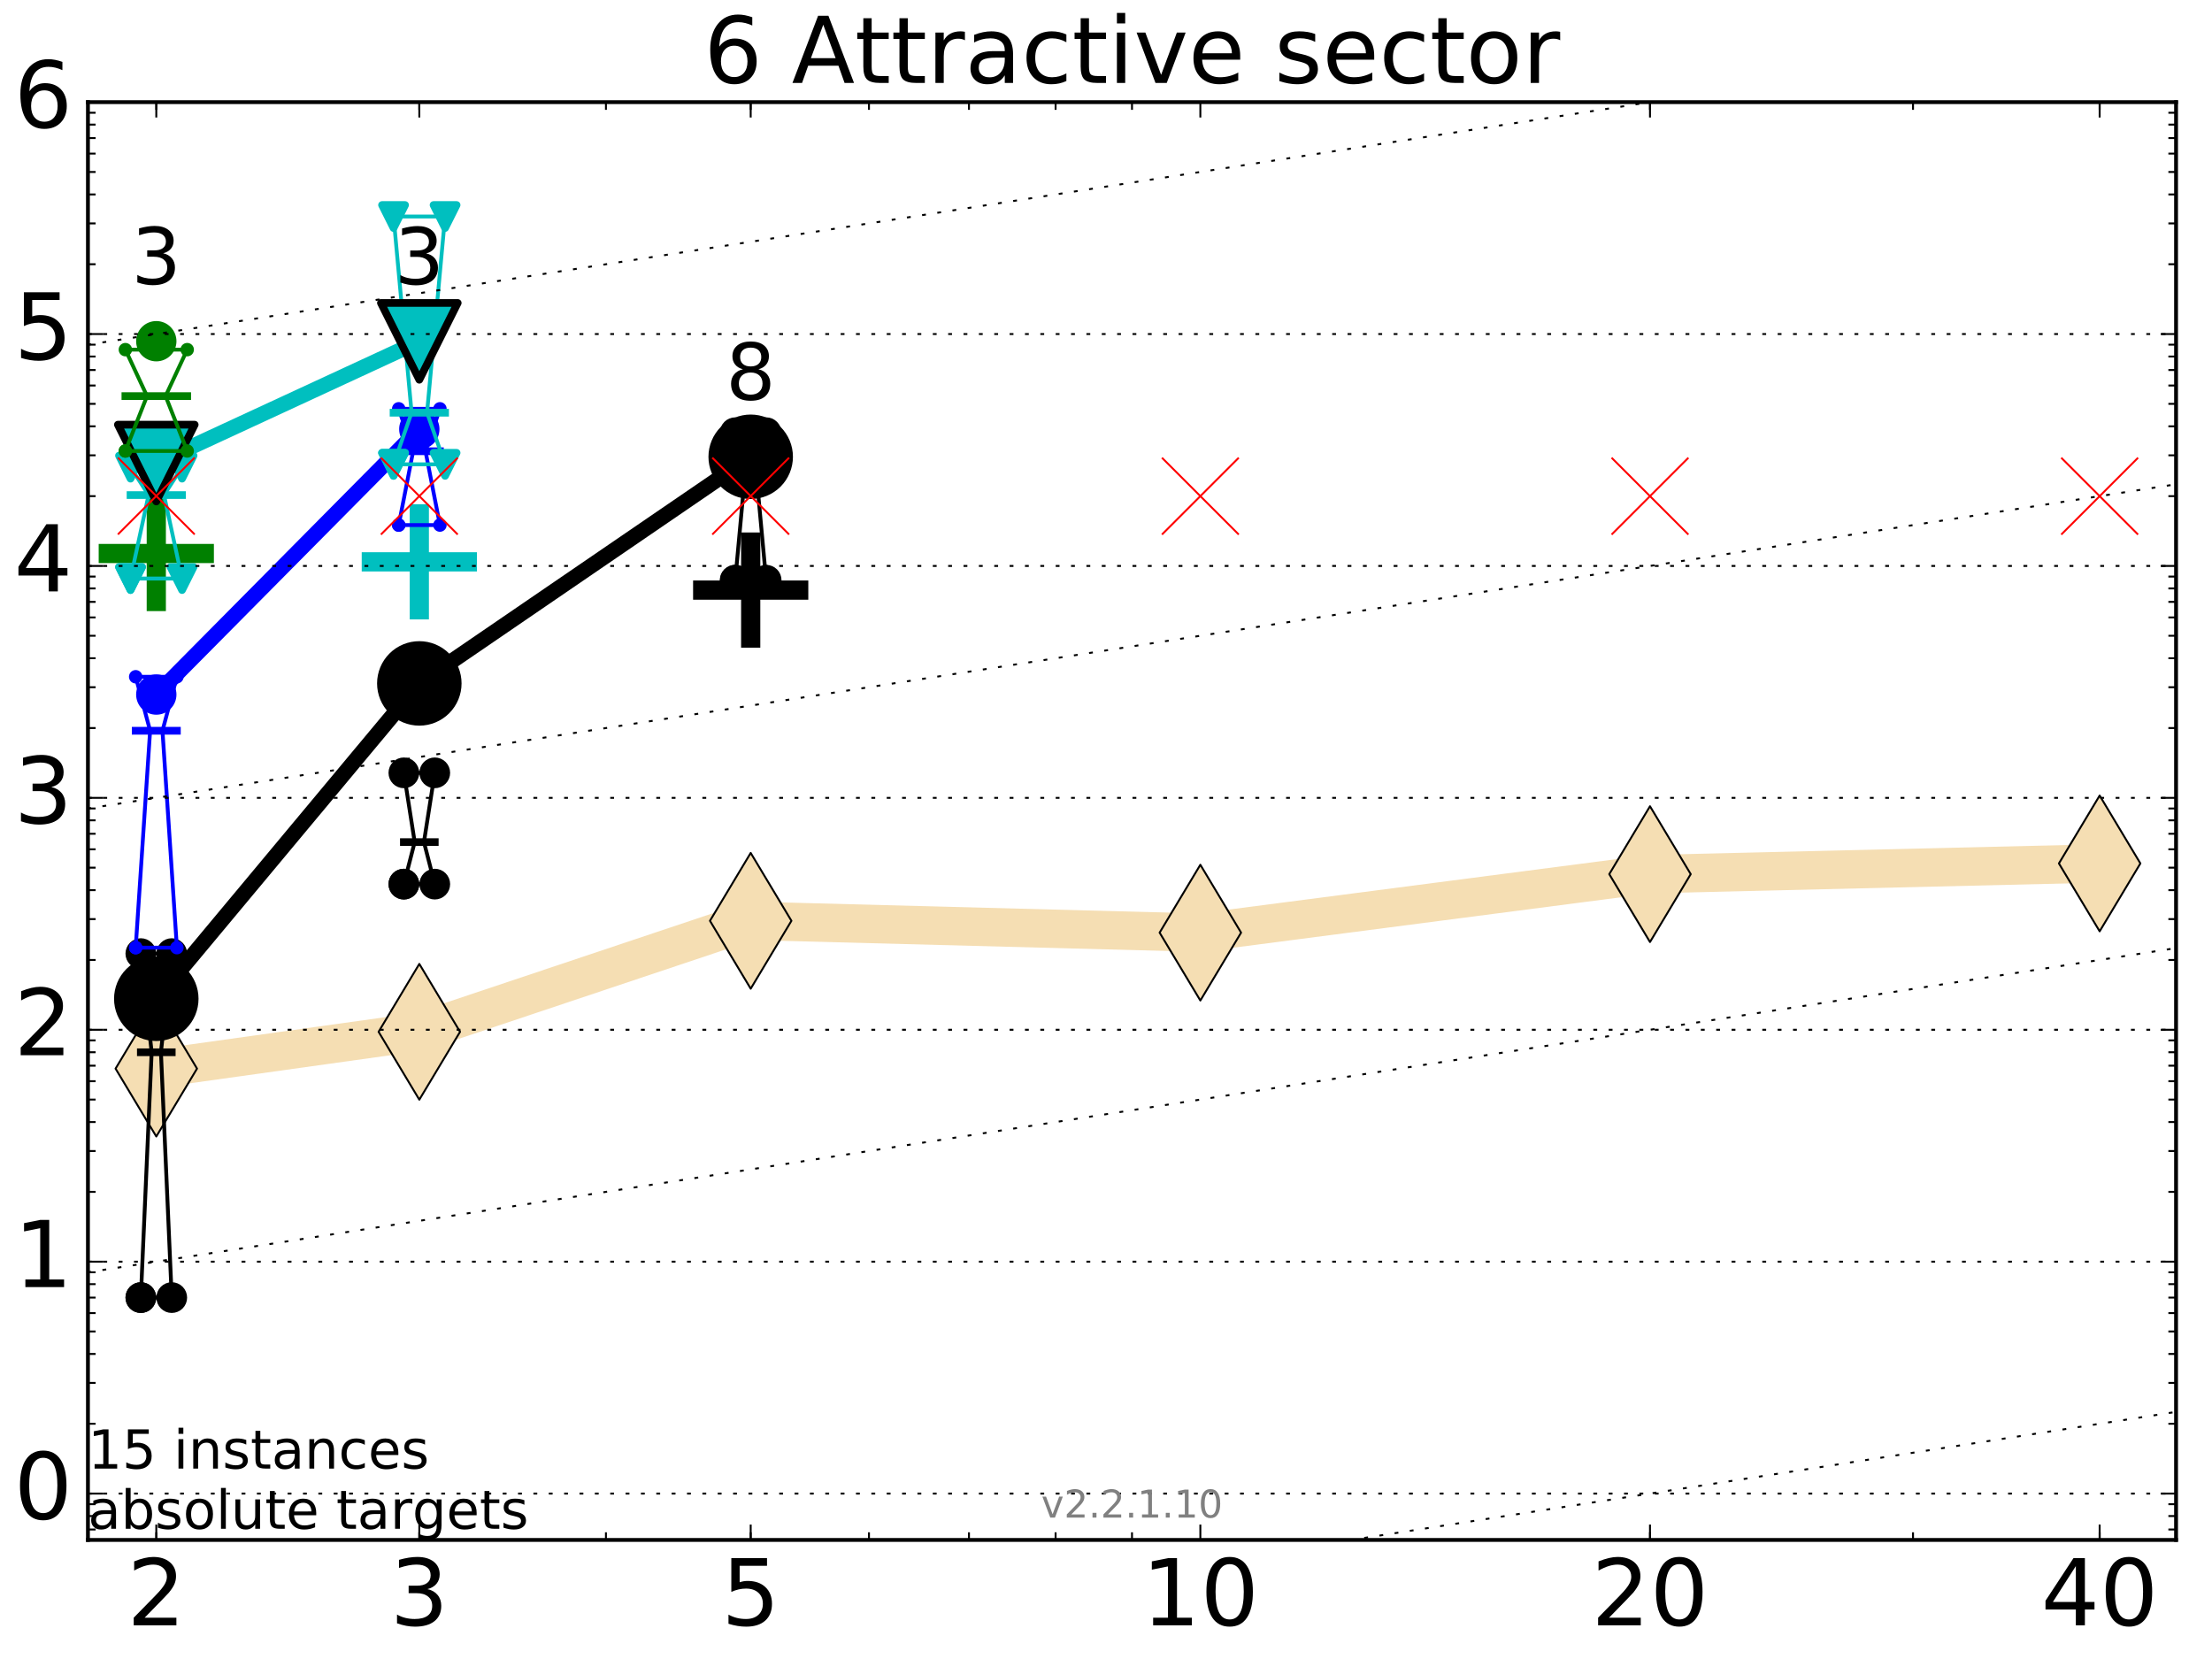 <?xml version="1.0" encoding="utf-8" standalone="no"?>
<!DOCTYPE svg PUBLIC "-//W3C//DTD SVG 1.1//EN"
  "http://www.w3.org/Graphics/SVG/1.1/DTD/svg11.dtd">
<!-- Created with matplotlib (http://matplotlib.org/) -->
<svg height="432pt" version="1.1" viewBox="0 0 576 432" width="576pt" xmlns="http://www.w3.org/2000/svg" xmlns:xlink="http://www.w3.org/1999/xlink">
 <defs>
  <style type="text/css">
*{stroke-linecap:butt;stroke-linejoin:round;stroke-miterlimit:100000;}
  </style>
 </defs>
 <g id="figure_1">
  <g id="patch_1">
   <path d="M 0 432 
L 576 432 
L 576 0 
L 0 0 
z
" style="fill:#ffffff;"/>
  </g>
  <g id="axes_1">
   <g id="patch_2">
    <path d="M 22.9 401 
L 566.64 401 
L 566.64 26.6 
L 22.9 26.6 
z
" style="fill:#ffffff;"/>
   </g>
   <g id="line2d_1">
    <path clip-path="url(#p683c28edb0)" d="M 40.698 278.263 
L 109.19 268.678 
L 195.48 239.777 
L 312.568 242.858 
L 429.656 227.624 
L 546.744 224.837 
" style="fill:none;stroke:#f5deb3;stroke-linecap:square;stroke-width:10.0;"/>
    <defs>
     <path d="M -0 17.678 
L 10.607 0 
L 0 -17.678 
L -10.607 -0 
z
" id="m2726a3e869" style="stroke:#000000;stroke-linejoin:miter;stroke-width:0.5;"/>
    </defs>
    <g clip-path="url(#p683c28edb0)">
     <use style="fill:#f5deb3;stroke:#000000;stroke-linejoin:miter;stroke-width:0.5;" x="40.698" xlink:href="#m2726a3e869" y="278.263"/>
     <use style="fill:#f5deb3;stroke:#000000;stroke-linejoin:miter;stroke-width:0.5;" x="109.19" xlink:href="#m2726a3e869" y="268.678"/>
     <use style="fill:#f5deb3;stroke:#000000;stroke-linejoin:miter;stroke-width:0.5;" x="195.48" xlink:href="#m2726a3e869" y="239.777"/>
     <use style="fill:#f5deb3;stroke:#000000;stroke-linejoin:miter;stroke-width:0.5;" x="312.568" xlink:href="#m2726a3e869" y="242.858"/>
     <use style="fill:#f5deb3;stroke:#000000;stroke-linejoin:miter;stroke-width:0.5;" x="429.656" xlink:href="#m2726a3e869" y="227.624"/>
     <use style="fill:#f5deb3;stroke:#000000;stroke-linejoin:miter;stroke-width:0.5;" x="546.744" xlink:href="#m2726a3e869" y="224.837"/>
    </g>
   </g>
   <g id="line2d_2">
    <defs>
     <path d="M -15 0 
L 15 0 
M 0 15 
L 0 -15 
" id="m144213c5cb" style="stroke:#008000;stroke-width:5.0;"/>
    </defs>
    <g clip-path="url(#p683c28edb0)">
     <use style="fill:#008000;stroke:#008000;stroke-width:5.0;" x="40.698" xlink:href="#m144213c5cb" y="144.13"/>
    </g>
   </g>
   <g id="line2d_3">
    <defs>
     <path d="M -15 0 
L 15 0 
M 0 15 
L 0 -15 
" id="ma9f33f8c7e" style="stroke:#00bfbf;stroke-width:5.0;"/>
    </defs>
    <g clip-path="url(#p683c28edb0)">
     <use style="fill:#00bfbf;stroke:#00bfbf;stroke-width:5.0;" x="109.19" xlink:href="#ma9f33f8c7e" y="146.3"/>
    </g>
   </g>
   <g id="line2d_4">
    <defs>
     <path d="M -15 0 
L 15 0 
M 0 15 
L 0 -15 
" id="m0a4ca5b505" style="stroke:#000000;stroke-width:5.0;"/>
    </defs>
    <g clip-path="url(#p683c28edb0)">
     <use style="stroke:#000000;stroke-width:5.0;" x="195.48" xlink:href="#m0a4ca5b505" y="153.659"/>
    </g>
   </g>
   <g id="line2d_5">
    <path clip-path="url(#p683c28edb0)" d="M 36.673 337.89 
L 39.49 274.001 
L 36.673 248.319 
L 44.723 248.319 
L 41.905 274.001 
L 44.723 337.89 
L 36.673 337.89 
" style="fill:none;stroke:#000000;stroke-linecap:square;"/>
    <defs>
     <path d="M 0 0 
C 0 0 0 0 0 0 
C 0 0 0 0 0 0 
C 0 0 0 0 0 0 
C 0 0 0 0 0 0 
C 0 0 0 0 0 0 
C 0 0 0 0 0 0 
C 0 0 0 0 0 0 
C 0 0 0 0 0 0 
z
" id="mb76e4bb005" style="stroke:#000000;stroke-width:2.0;"/>
    </defs>
    <g clip-path="url(#p683c28edb0)">
     <use style="stroke:#000000;stroke-width:2.0;" x="36.673" xlink:href="#mb76e4bb005" y="337.89"/>
     <use style="stroke:#000000;stroke-width:2.0;" x="39.49" xlink:href="#mb76e4bb005" y="274.001"/>
     <use style="stroke:#000000;stroke-width:2.0;" x="36.673" xlink:href="#mb76e4bb005" y="248.319"/>
     <use style="stroke:#000000;stroke-width:2.0;" x="44.723" xlink:href="#mb76e4bb005" y="248.319"/>
     <use style="stroke:#000000;stroke-width:2.0;" x="41.905" xlink:href="#mb76e4bb005" y="274.001"/>
     <use style="stroke:#000000;stroke-width:2.0;" x="44.723" xlink:href="#mb76e4bb005" y="337.89"/>
     <use style="stroke:#000000;stroke-width:2.0;" x="36.673" xlink:href="#mb76e4bb005" y="337.89"/>
    </g>
   </g>
   <g id="line2d_6">
    <path clip-path="url(#p683c28edb0)" d="M 36.673 337.89 
L 44.723 337.89 
L 44.723 248.319 
L 36.673 248.319 
L 36.673 337.89 
" style="fill:none;"/>
    <defs>
     <path d="M 0 3 
C 0.796 3 1.559 2.684 2.121 2.121 
C 2.684 1.559 3 0.796 3 0 
C 3 -0.796 2.684 -1.559 2.121 -2.121 
C 1.559 -2.684 0.796 -3 0 -3 
C -0.796 -3 -1.559 -2.684 -2.121 -2.121 
C -2.684 -1.559 -3 -0.796 -3 0 
C -3 0.796 -2.684 1.559 -2.121 2.121 
C -1.559 2.684 -0.796 3 0 3 
z
" id="m12037a6cef" style="stroke:#000000;stroke-width:2.0;"/>
    </defs>
    <g clip-path="url(#p683c28edb0)">
     <use style="stroke:#000000;stroke-width:2.0;" x="36.673" xlink:href="#m12037a6cef" y="337.89"/>
     <use style="stroke:#000000;stroke-width:2.0;" x="44.723" xlink:href="#m12037a6cef" y="337.89"/>
     <use style="stroke:#000000;stroke-width:2.0;" x="44.723" xlink:href="#m12037a6cef" y="248.319"/>
     <use style="stroke:#000000;stroke-width:2.0;" x="36.673" xlink:href="#m12037a6cef" y="248.319"/>
     <use style="stroke:#000000;stroke-width:2.0;" x="36.673" xlink:href="#m12037a6cef" y="337.89"/>
    </g>
   </g>
   <g id="line2d_7">
    <path clip-path="url(#p683c28edb0)" d="M 36.673 274.001 
L 44.723 274.001 
" style="fill:none;stroke:#000000;stroke-linecap:square;stroke-width:2.0;"/>
    <g clip-path="url(#p683c28edb0)">
     <use style="stroke:#000000;stroke-width:2.0;" x="36.673" xlink:href="#mb76e4bb005" y="274.001"/>
     <use style="stroke:#000000;stroke-width:2.0;" x="44.723" xlink:href="#mb76e4bb005" y="274.001"/>
    </g>
   </g>
   <g id="line2d_8">
    <path clip-path="url(#p683c28edb0)" d="M 105.165 230.222 
L 107.982 219.275 
L 105.165 201.246 
L 113.215 201.246 
L 110.397 219.275 
L 113.215 230.222 
L 105.165 230.222 
" style="fill:none;stroke:#000000;stroke-linecap:square;"/>
    <g clip-path="url(#p683c28edb0)">
     <use style="stroke:#000000;stroke-width:2.0;" x="105.165" xlink:href="#mb76e4bb005" y="230.222"/>
     <use style="stroke:#000000;stroke-width:2.0;" x="107.982" xlink:href="#mb76e4bb005" y="219.275"/>
     <use style="stroke:#000000;stroke-width:2.0;" x="105.165" xlink:href="#mb76e4bb005" y="201.246"/>
     <use style="stroke:#000000;stroke-width:2.0;" x="113.215" xlink:href="#mb76e4bb005" y="201.246"/>
     <use style="stroke:#000000;stroke-width:2.0;" x="110.397" xlink:href="#mb76e4bb005" y="219.275"/>
     <use style="stroke:#000000;stroke-width:2.0;" x="113.215" xlink:href="#mb76e4bb005" y="230.222"/>
     <use style="stroke:#000000;stroke-width:2.0;" x="105.165" xlink:href="#mb76e4bb005" y="230.222"/>
    </g>
   </g>
   <g id="line2d_9">
    <path clip-path="url(#p683c28edb0)" d="M 105.165 230.222 
L 113.215 230.222 
L 113.215 201.246 
L 105.165 201.246 
L 105.165 230.222 
" style="fill:none;"/>
    <g clip-path="url(#p683c28edb0)">
     <use style="stroke:#000000;stroke-width:2.0;" x="105.165" xlink:href="#m12037a6cef" y="230.222"/>
     <use style="stroke:#000000;stroke-width:2.0;" x="113.215" xlink:href="#m12037a6cef" y="230.222"/>
     <use style="stroke:#000000;stroke-width:2.0;" x="113.215" xlink:href="#m12037a6cef" y="201.246"/>
     <use style="stroke:#000000;stroke-width:2.0;" x="105.165" xlink:href="#m12037a6cef" y="201.246"/>
     <use style="stroke:#000000;stroke-width:2.0;" x="105.165" xlink:href="#m12037a6cef" y="230.222"/>
    </g>
   </g>
   <g id="line2d_10">
    <path clip-path="url(#p683c28edb0)" d="M 105.165 219.275 
L 113.215 219.275 
" style="fill:none;stroke:#000000;stroke-linecap:square;stroke-width:2.0;"/>
    <g clip-path="url(#p683c28edb0)">
     <use style="stroke:#000000;stroke-width:2.0;" x="105.165" xlink:href="#mb76e4bb005" y="219.275"/>
     <use style="stroke:#000000;stroke-width:2.0;" x="113.215" xlink:href="#mb76e4bb005" y="219.275"/>
    </g>
   </g>
   <g id="line2d_11">
    <path clip-path="url(#p683c28edb0)" d="M 191.455 151.093 
L 194.272 120.549 
L 191.455 112.679 
L 199.505 112.679 
L 196.687 120.549 
L 199.505 151.093 
L 191.455 151.093 
" style="fill:none;stroke:#000000;stroke-linecap:square;"/>
    <g clip-path="url(#p683c28edb0)">
     <use style="stroke:#000000;stroke-width:2.0;" x="191.455" xlink:href="#mb76e4bb005" y="151.093"/>
     <use style="stroke:#000000;stroke-width:2.0;" x="194.272" xlink:href="#mb76e4bb005" y="120.549"/>
     <use style="stroke:#000000;stroke-width:2.0;" x="191.455" xlink:href="#mb76e4bb005" y="112.679"/>
     <use style="stroke:#000000;stroke-width:2.0;" x="199.505" xlink:href="#mb76e4bb005" y="112.679"/>
     <use style="stroke:#000000;stroke-width:2.0;" x="196.687" xlink:href="#mb76e4bb005" y="120.549"/>
     <use style="stroke:#000000;stroke-width:2.0;" x="199.505" xlink:href="#mb76e4bb005" y="151.093"/>
     <use style="stroke:#000000;stroke-width:2.0;" x="191.455" xlink:href="#mb76e4bb005" y="151.093"/>
    </g>
   </g>
   <g id="line2d_12">
    <path clip-path="url(#p683c28edb0)" d="M 191.455 151.093 
L 199.505 151.093 
L 199.505 112.679 
L 191.455 112.679 
L 191.455 151.093 
" style="fill:none;"/>
    <g clip-path="url(#p683c28edb0)">
     <use style="stroke:#000000;stroke-width:2.0;" x="191.455" xlink:href="#m12037a6cef" y="151.093"/>
     <use style="stroke:#000000;stroke-width:2.0;" x="199.505" xlink:href="#m12037a6cef" y="151.093"/>
     <use style="stroke:#000000;stroke-width:2.0;" x="199.505" xlink:href="#m12037a6cef" y="112.679"/>
     <use style="stroke:#000000;stroke-width:2.0;" x="191.455" xlink:href="#m12037a6cef" y="112.679"/>
     <use style="stroke:#000000;stroke-width:2.0;" x="191.455" xlink:href="#m12037a6cef" y="151.093"/>
    </g>
   </g>
   <g id="line2d_13">
    <path clip-path="url(#p683c28edb0)" d="M 191.455 120.549 
L 199.505 120.549 
" style="fill:none;stroke:#000000;stroke-linecap:square;stroke-width:2.0;"/>
    <g clip-path="url(#p683c28edb0)">
     <use style="stroke:#000000;stroke-width:2.0;" x="191.455" xlink:href="#mb76e4bb005" y="120.549"/>
     <use style="stroke:#000000;stroke-width:2.0;" x="199.505" xlink:href="#mb76e4bb005" y="120.549"/>
    </g>
   </g>
   <g id="line2d_14">
    <path clip-path="url(#p683c28edb0)" d="M 40.698 260.084 
L 109.19 177.959 
" style="fill:none;stroke:#000000;stroke-linecap:square;stroke-width:4.0;"/>
    <g clip-path="url(#p683c28edb0)">
     <use style="stroke:#000000;stroke-width:2.0;" x="40.698" xlink:href="#mb76e4bb005" y="260.084"/>
     <use style="stroke:#000000;stroke-width:2.0;" x="109.19" xlink:href="#mb76e4bb005" y="177.959"/>
    </g>
   </g>
   <g id="line2d_15">
    <path clip-path="url(#p683c28edb0)" d="M 109.19 177.959 
L 195.48 118.943 
" style="fill:none;stroke:#000000;stroke-linecap:square;stroke-width:4.0;"/>
    <g clip-path="url(#p683c28edb0)">
     <use style="stroke:#000000;stroke-width:2.0;" x="109.19" xlink:href="#mb76e4bb005" y="177.959"/>
     <use style="stroke:#000000;stroke-width:2.0;" x="195.48" xlink:href="#mb76e4bb005" y="118.943"/>
    </g>
   </g>
   <g id="line2d_16">
    <path clip-path="url(#p683c28edb0)" d="M 40.698 260.084 
L 109.19 177.959 
L 195.48 118.943 
" style="fill:none;"/>
    <defs>
     <path d="M 0 10 
C 2.652 10 5.196 8.946 7.071 7.071 
C 8.946 5.196 10 2.652 10 0 
C 10 -2.652 8.946 -5.196 7.071 -7.071 
C 5.196 -8.946 2.652 -10 0 -10 
C -2.652 -10 -5.196 -8.946 -7.071 -7.071 
C -8.946 -5.196 -10 -2.652 -10 0 
C -10 2.652 -8.946 5.196 -7.071 7.071 
C -5.196 8.946 -2.652 10 0 10 
z
" id="m2815642cf3" style="stroke:#000000;stroke-width:2.0;"/>
    </defs>
    <g clip-path="url(#p683c28edb0)">
     <use style="stroke:#000000;stroke-width:2.0;" x="40.698" xlink:href="#m2815642cf3" y="260.084"/>
     <use style="stroke:#000000;stroke-width:2.0;" x="109.19" xlink:href="#m2815642cf3" y="177.959"/>
     <use style="stroke:#000000;stroke-width:2.0;" x="195.48" xlink:href="#m2815642cf3" y="118.943"/>
    </g>
   </g>
   <g id="line2d_17">
    <path clip-path="url(#p683c28edb0)" d="M 35.331 246.765 
L 39.088 190.287 
L 35.331 176.228 
L 46.064 176.228 
L 42.308 190.287 
L 46.064 246.765 
L 35.331 246.765 
" style="fill:none;stroke:#0000ff;stroke-linecap:square;"/>
    <defs>
     <path d="M 0 0 
C 0 0 0 0 0 0 
C 0 0 0 0 0 0 
C 0 0 0 0 0 0 
C 0 0 0 0 0 0 
C 0 0 0 0 0 0 
C 0 0 0 0 0 0 
C 0 0 0 0 0 0 
C 0 0 0 0 0 0 
z
" id="m7f54670612" style="stroke:#0000ff;stroke-width:0.5;"/>
    </defs>
    <g clip-path="url(#p683c28edb0)">
     <use style="fill:#0000ff;stroke:#0000ff;stroke-width:0.5;" x="35.331" xlink:href="#m7f54670612" y="246.765"/>
     <use style="fill:#0000ff;stroke:#0000ff;stroke-width:0.5;" x="39.088" xlink:href="#m7f54670612" y="190.287"/>
     <use style="fill:#0000ff;stroke:#0000ff;stroke-width:0.5;" x="35.331" xlink:href="#m7f54670612" y="176.228"/>
     <use style="fill:#0000ff;stroke:#0000ff;stroke-width:0.5;" x="46.064" xlink:href="#m7f54670612" y="176.228"/>
     <use style="fill:#0000ff;stroke:#0000ff;stroke-width:0.5;" x="42.308" xlink:href="#m7f54670612" y="190.287"/>
     <use style="fill:#0000ff;stroke:#0000ff;stroke-width:0.5;" x="46.064" xlink:href="#m7f54670612" y="246.765"/>
     <use style="fill:#0000ff;stroke:#0000ff;stroke-width:0.5;" x="35.331" xlink:href="#m7f54670612" y="246.765"/>
    </g>
   </g>
   <g id="line2d_18">
    <path clip-path="url(#p683c28edb0)" d="M 35.331 246.765 
L 46.064 246.765 
L 46.064 176.228 
L 35.331 176.228 
L 35.331 246.765 
" style="fill:none;"/>
    <defs>
     <path d="M 0 1.5 
C 0.398 1.5 0.779 1.342 1.061 1.061 
C 1.342 0.779 1.5 0.398 1.5 0 
C 1.5 -0.398 1.342 -0.779 1.061 -1.061 
C 0.779 -1.342 0.398 -1.5 0 -1.5 
C -0.398 -1.5 -0.779 -1.342 -1.061 -1.061 
C -1.342 -0.779 -1.5 -0.398 -1.5 0 
C -1.5 0.398 -1.342 0.779 -1.061 1.061 
C -0.779 1.342 -0.398 1.5 0 1.5 
z
" id="m57b5e05c91" style="stroke:#0000ff;stroke-width:0.5;"/>
    </defs>
    <g clip-path="url(#p683c28edb0)">
     <use style="fill:#0000ff;stroke:#0000ff;stroke-width:0.5;" x="35.331" xlink:href="#m57b5e05c91" y="246.765"/>
     <use style="fill:#0000ff;stroke:#0000ff;stroke-width:0.5;" x="46.064" xlink:href="#m57b5e05c91" y="246.765"/>
     <use style="fill:#0000ff;stroke:#0000ff;stroke-width:0.5;" x="46.064" xlink:href="#m57b5e05c91" y="176.228"/>
     <use style="fill:#0000ff;stroke:#0000ff;stroke-width:0.5;" x="35.331" xlink:href="#m57b5e05c91" y="176.228"/>
     <use style="fill:#0000ff;stroke:#0000ff;stroke-width:0.5;" x="35.331" xlink:href="#m57b5e05c91" y="246.765"/>
    </g>
   </g>
   <g id="line2d_19">
    <path clip-path="url(#p683c28edb0)" d="M 35.331 190.287 
L 46.064 190.287 
" style="fill:none;stroke:#0000ff;stroke-linecap:square;stroke-width:2.0;"/>
    <g clip-path="url(#p683c28edb0)">
     <use style="fill:#0000ff;stroke:#0000ff;stroke-width:0.5;" x="35.331" xlink:href="#m7f54670612" y="190.287"/>
     <use style="fill:#0000ff;stroke:#0000ff;stroke-width:0.5;" x="46.064" xlink:href="#m7f54670612" y="190.287"/>
    </g>
   </g>
   <g id="line2d_20">
    <path clip-path="url(#p683c28edb0)" d="M 103.823 136.727 
L 107.58 117.5 
L 103.823 106.452 
L 114.557 106.452 
L 110.8 117.5 
L 114.557 136.727 
L 103.823 136.727 
" style="fill:none;stroke:#0000ff;stroke-linecap:square;"/>
    <g clip-path="url(#p683c28edb0)">
     <use style="fill:#0000ff;stroke:#0000ff;stroke-width:0.5;" x="103.823" xlink:href="#m7f54670612" y="136.727"/>
     <use style="fill:#0000ff;stroke:#0000ff;stroke-width:0.5;" x="107.58" xlink:href="#m7f54670612" y="117.5"/>
     <use style="fill:#0000ff;stroke:#0000ff;stroke-width:0.5;" x="103.823" xlink:href="#m7f54670612" y="106.452"/>
     <use style="fill:#0000ff;stroke:#0000ff;stroke-width:0.5;" x="114.557" xlink:href="#m7f54670612" y="106.452"/>
     <use style="fill:#0000ff;stroke:#0000ff;stroke-width:0.5;" x="110.8" xlink:href="#m7f54670612" y="117.5"/>
     <use style="fill:#0000ff;stroke:#0000ff;stroke-width:0.5;" x="114.557" xlink:href="#m7f54670612" y="136.727"/>
     <use style="fill:#0000ff;stroke:#0000ff;stroke-width:0.5;" x="103.823" xlink:href="#m7f54670612" y="136.727"/>
    </g>
   </g>
   <g id="line2d_21">
    <path clip-path="url(#p683c28edb0)" d="M 103.823 136.727 
L 114.557 136.727 
L 114.557 106.452 
L 103.823 106.452 
L 103.823 136.727 
" style="fill:none;"/>
    <g clip-path="url(#p683c28edb0)">
     <use style="fill:#0000ff;stroke:#0000ff;stroke-width:0.5;" x="103.823" xlink:href="#m57b5e05c91" y="136.727"/>
     <use style="fill:#0000ff;stroke:#0000ff;stroke-width:0.5;" x="114.557" xlink:href="#m57b5e05c91" y="136.727"/>
     <use style="fill:#0000ff;stroke:#0000ff;stroke-width:0.5;" x="114.557" xlink:href="#m57b5e05c91" y="106.452"/>
     <use style="fill:#0000ff;stroke:#0000ff;stroke-width:0.5;" x="103.823" xlink:href="#m57b5e05c91" y="106.452"/>
     <use style="fill:#0000ff;stroke:#0000ff;stroke-width:0.5;" x="103.823" xlink:href="#m57b5e05c91" y="136.727"/>
    </g>
   </g>
   <g id="line2d_22">
    <path clip-path="url(#p683c28edb0)" d="M 103.823 117.5 
L 114.557 117.5 
" style="fill:none;stroke:#0000ff;stroke-linecap:square;stroke-width:2.0;"/>
    <g clip-path="url(#p683c28edb0)">
     <use style="fill:#0000ff;stroke:#0000ff;stroke-width:0.5;" x="103.823" xlink:href="#m7f54670612" y="117.5"/>
     <use style="fill:#0000ff;stroke:#0000ff;stroke-width:0.5;" x="114.557" xlink:href="#m7f54670612" y="117.5"/>
    </g>
   </g>
   <g id="line2d_23">
    <path clip-path="url(#p683c28edb0)" d="M 40.698 180.861 
L 109.19 111.754 
" style="fill:none;stroke:#0000ff;stroke-linecap:square;stroke-width:4.0;"/>
    <g clip-path="url(#p683c28edb0)">
     <use style="fill:#0000ff;stroke:#0000ff;stroke-width:0.5;" x="40.698" xlink:href="#m7f54670612" y="180.861"/>
     <use style="fill:#0000ff;stroke:#0000ff;stroke-width:0.5;" x="109.19" xlink:href="#m7f54670612" y="111.754"/>
    </g>
   </g>
   <g id="line2d_24">
    <path clip-path="url(#p683c28edb0)" d="M 40.698 180.861 
L 109.19 111.754 
" style="fill:none;"/>
    <defs>
     <path d="M 0 5 
C 1.326 5 2.598 4.473 3.536 3.536 
C 4.473 2.598 5 1.326 5 0 
C 5 -1.326 4.473 -2.598 3.536 -3.536 
C 2.598 -4.473 1.326 -5 0 -5 
C -1.326 -5 -2.598 -4.473 -3.536 -3.536 
C -4.473 -2.598 -5 -1.326 -5 0 
C -5 1.326 -4.473 2.598 -3.536 3.536 
C -2.598 4.473 -1.326 5 0 5 
z
" id="m56cfa069c1" style="stroke:#0000ff;stroke-width:0.5;"/>
    </defs>
    <g clip-path="url(#p683c28edb0)">
     <use style="fill:#0000ff;stroke:#0000ff;stroke-width:0.5;" x="40.698" xlink:href="#m56cfa069c1" y="180.861"/>
     <use style="fill:#0000ff;stroke:#0000ff;stroke-width:0.5;" x="109.19" xlink:href="#m56cfa069c1" y="111.754"/>
    </g>
   </g>
   <g id="line2d_25">
    <path clip-path="url(#p683c28edb0)" d="M 33.989 150.652 
L 38.685 128.919 
L 33.989 121.642 
L 47.406 121.642 
L 42.71 128.919 
L 47.406 150.652 
L 33.989 150.652 
" style="fill:none;stroke:#00bfbf;stroke-linecap:square;"/>
    <defs>
     <path d="M 0 0 
L 0 0 
L 0 0 
z
" id="md4599c1637" style="stroke:#00bfbf;stroke-linejoin:miter;stroke-width:2.0;"/>
    </defs>
    <g clip-path="url(#p683c28edb0)">
     <use style="fill:#00bfbf;stroke:#00bfbf;stroke-linejoin:miter;stroke-width:2.0;" x="33.989" xlink:href="#md4599c1637" y="150.652"/>
     <use style="fill:#00bfbf;stroke:#00bfbf;stroke-linejoin:miter;stroke-width:2.0;" x="38.685" xlink:href="#md4599c1637" y="128.919"/>
     <use style="fill:#00bfbf;stroke:#00bfbf;stroke-linejoin:miter;stroke-width:2.0;" x="33.989" xlink:href="#md4599c1637" y="121.642"/>
     <use style="fill:#00bfbf;stroke:#00bfbf;stroke-linejoin:miter;stroke-width:2.0;" x="47.406" xlink:href="#md4599c1637" y="121.642"/>
     <use style="fill:#00bfbf;stroke:#00bfbf;stroke-linejoin:miter;stroke-width:2.0;" x="42.71" xlink:href="#md4599c1637" y="128.919"/>
     <use style="fill:#00bfbf;stroke:#00bfbf;stroke-linejoin:miter;stroke-width:2.0;" x="47.406" xlink:href="#md4599c1637" y="150.652"/>
     <use style="fill:#00bfbf;stroke:#00bfbf;stroke-linejoin:miter;stroke-width:2.0;" x="33.989" xlink:href="#md4599c1637" y="150.652"/>
    </g>
   </g>
   <g id="line2d_26">
    <path clip-path="url(#p683c28edb0)" d="M 33.989 150.652 
L 47.406 150.652 
L 47.406 121.642 
L 33.989 121.642 
L 33.989 150.652 
" style="fill:none;"/>
    <defs>
     <path d="M -0 3 
L 3 -3 
L -3 -3 
z
" id="mdc0d7ea911" style="stroke:#00bfbf;stroke-linejoin:miter;stroke-width:2.0;"/>
    </defs>
    <g clip-path="url(#p683c28edb0)">
     <use style="fill:#00bfbf;stroke:#00bfbf;stroke-linejoin:miter;stroke-width:2.0;" x="33.989" xlink:href="#mdc0d7ea911" y="150.652"/>
     <use style="fill:#00bfbf;stroke:#00bfbf;stroke-linejoin:miter;stroke-width:2.0;" x="47.406" xlink:href="#mdc0d7ea911" y="150.652"/>
     <use style="fill:#00bfbf;stroke:#00bfbf;stroke-linejoin:miter;stroke-width:2.0;" x="47.406" xlink:href="#mdc0d7ea911" y="121.642"/>
     <use style="fill:#00bfbf;stroke:#00bfbf;stroke-linejoin:miter;stroke-width:2.0;" x="33.989" xlink:href="#mdc0d7ea911" y="121.642"/>
     <use style="fill:#00bfbf;stroke:#00bfbf;stroke-linejoin:miter;stroke-width:2.0;" x="33.989" xlink:href="#mdc0d7ea911" y="150.652"/>
    </g>
   </g>
   <g id="line2d_27">
    <path clip-path="url(#p683c28edb0)" d="M 33.989 128.919 
L 47.406 128.919 
" style="fill:none;stroke:#00bfbf;stroke-linecap:square;stroke-width:2.0;"/>
    <g clip-path="url(#p683c28edb0)">
     <use style="fill:#00bfbf;stroke:#00bfbf;stroke-linejoin:miter;stroke-width:2.0;" x="33.989" xlink:href="#md4599c1637" y="128.919"/>
     <use style="fill:#00bfbf;stroke:#00bfbf;stroke-linejoin:miter;stroke-width:2.0;" x="47.406" xlink:href="#md4599c1637" y="128.919"/>
    </g>
   </g>
   <g id="line2d_28">
    <path clip-path="url(#p683c28edb0)" d="M 102.482 120.912 
L 107.177 107.467 
L 102.482 56.384 
L 115.898 56.384 
L 111.202 107.467 
L 115.898 120.912 
L 102.482 120.912 
" style="fill:none;stroke:#00bfbf;stroke-linecap:square;"/>
    <g clip-path="url(#p683c28edb0)">
     <use style="fill:#00bfbf;stroke:#00bfbf;stroke-linejoin:miter;stroke-width:2.0;" x="102.482" xlink:href="#md4599c1637" y="120.912"/>
     <use style="fill:#00bfbf;stroke:#00bfbf;stroke-linejoin:miter;stroke-width:2.0;" x="107.177" xlink:href="#md4599c1637" y="107.467"/>
     <use style="fill:#00bfbf;stroke:#00bfbf;stroke-linejoin:miter;stroke-width:2.0;" x="102.482" xlink:href="#md4599c1637" y="56.384"/>
     <use style="fill:#00bfbf;stroke:#00bfbf;stroke-linejoin:miter;stroke-width:2.0;" x="115.898" xlink:href="#md4599c1637" y="56.384"/>
     <use style="fill:#00bfbf;stroke:#00bfbf;stroke-linejoin:miter;stroke-width:2.0;" x="111.202" xlink:href="#md4599c1637" y="107.467"/>
     <use style="fill:#00bfbf;stroke:#00bfbf;stroke-linejoin:miter;stroke-width:2.0;" x="115.898" xlink:href="#md4599c1637" y="120.912"/>
     <use style="fill:#00bfbf;stroke:#00bfbf;stroke-linejoin:miter;stroke-width:2.0;" x="102.482" xlink:href="#md4599c1637" y="120.912"/>
    </g>
   </g>
   <g id="line2d_29">
    <path clip-path="url(#p683c28edb0)" d="M 102.482 120.912 
L 115.898 120.912 
L 115.898 56.384 
L 102.482 56.384 
L 102.482 120.912 
" style="fill:none;"/>
    <g clip-path="url(#p683c28edb0)">
     <use style="fill:#00bfbf;stroke:#00bfbf;stroke-linejoin:miter;stroke-width:2.0;" x="102.482" xlink:href="#mdc0d7ea911" y="120.912"/>
     <use style="fill:#00bfbf;stroke:#00bfbf;stroke-linejoin:miter;stroke-width:2.0;" x="115.898" xlink:href="#mdc0d7ea911" y="120.912"/>
     <use style="fill:#00bfbf;stroke:#00bfbf;stroke-linejoin:miter;stroke-width:2.0;" x="115.898" xlink:href="#mdc0d7ea911" y="56.384"/>
     <use style="fill:#00bfbf;stroke:#00bfbf;stroke-linejoin:miter;stroke-width:2.0;" x="102.482" xlink:href="#mdc0d7ea911" y="56.384"/>
     <use style="fill:#00bfbf;stroke:#00bfbf;stroke-linejoin:miter;stroke-width:2.0;" x="102.482" xlink:href="#mdc0d7ea911" y="120.912"/>
    </g>
   </g>
   <g id="line2d_30">
    <path clip-path="url(#p683c28edb0)" d="M 102.482 107.467 
L 115.898 107.467 
" style="fill:none;stroke:#00bfbf;stroke-linecap:square;stroke-width:2.0;"/>
    <g clip-path="url(#p683c28edb0)">
     <use style="fill:#00bfbf;stroke:#00bfbf;stroke-linejoin:miter;stroke-width:2.0;" x="102.482" xlink:href="#md4599c1637" y="107.467"/>
     <use style="fill:#00bfbf;stroke:#00bfbf;stroke-linejoin:miter;stroke-width:2.0;" x="115.898" xlink:href="#md4599c1637" y="107.467"/>
    </g>
   </g>
   <g id="line2d_31">
    <path clip-path="url(#p683c28edb0)" d="M 40.698 120.584 
L 109.19 88.886 
" style="fill:none;stroke:#00bfbf;stroke-linecap:square;stroke-width:4.0;"/>
    <defs>
     <path d="M 0 0 
L 0 0 
L 0 0 
z
" id="m9a2e92158e" style="stroke:#000000;stroke-linejoin:miter;stroke-width:2.0;"/>
    </defs>
    <g clip-path="url(#p683c28edb0)">
     <use style="fill:#00bfbf;stroke:#000000;stroke-linejoin:miter;stroke-width:2.0;" x="40.698" xlink:href="#m9a2e92158e" y="120.584"/>
     <use style="fill:#00bfbf;stroke:#000000;stroke-linejoin:miter;stroke-width:2.0;" x="109.19" xlink:href="#m9a2e92158e" y="88.886"/>
    </g>
   </g>
   <g id="line2d_32">
    <path clip-path="url(#p683c28edb0)" d="M 40.698 120.584 
L 109.19 88.886 
" style="fill:none;"/>
    <defs>
     <path d="M -0 10 
L 10 -10 
L -10 -10 
z
" id="mf2b2369d14" style="stroke:#000000;stroke-linejoin:miter;stroke-width:2.0;"/>
    </defs>
    <g clip-path="url(#p683c28edb0)">
     <use style="fill:#00bfbf;stroke:#000000;stroke-linejoin:miter;stroke-width:2.0;" x="40.698" xlink:href="#mf2b2369d14" y="120.584"/>
     <use style="fill:#00bfbf;stroke:#000000;stroke-linejoin:miter;stroke-width:2.0;" x="109.19" xlink:href="#mf2b2369d14" y="88.886"/>
    </g>
   </g>
   <g id="line2d_33">
    <path clip-path="url(#p683c28edb0)" d="M 32.648 117.434 
L 38.283 103.141 
L 32.648 91.046 
L 48.748 91.046 
L 43.113 103.141 
L 48.748 117.434 
L 32.648 117.434 
" style="fill:none;stroke:#008000;stroke-linecap:square;"/>
    <defs>
     <path d="M 0 0 
C 0 0 0 0 0 0 
C 0 0 0 0 0 0 
C 0 0 0 0 0 0 
C 0 0 0 0 0 0 
C 0 0 0 0 0 0 
C 0 0 0 0 0 0 
C 0 0 0 0 0 0 
C 0 0 0 0 0 0 
z
" id="md653d6166d" style="stroke:#008000;stroke-width:0.5;"/>
    </defs>
    <g clip-path="url(#p683c28edb0)">
     <use style="fill:#008000;stroke:#008000;stroke-width:0.5;" x="32.648" xlink:href="#md653d6166d" y="117.434"/>
     <use style="fill:#008000;stroke:#008000;stroke-width:0.5;" x="38.283" xlink:href="#md653d6166d" y="103.141"/>
     <use style="fill:#008000;stroke:#008000;stroke-width:0.5;" x="32.648" xlink:href="#md653d6166d" y="91.046"/>
     <use style="fill:#008000;stroke:#008000;stroke-width:0.5;" x="48.748" xlink:href="#md653d6166d" y="91.046"/>
     <use style="fill:#008000;stroke:#008000;stroke-width:0.5;" x="43.113" xlink:href="#md653d6166d" y="103.141"/>
     <use style="fill:#008000;stroke:#008000;stroke-width:0.5;" x="48.748" xlink:href="#md653d6166d" y="117.434"/>
     <use style="fill:#008000;stroke:#008000;stroke-width:0.5;" x="32.648" xlink:href="#md653d6166d" y="117.434"/>
    </g>
   </g>
   <g id="line2d_34">
    <path clip-path="url(#p683c28edb0)" d="M 32.648 117.434 
L 48.748 117.434 
L 48.748 91.046 
L 32.648 91.046 
L 32.648 117.434 
" style="fill:none;"/>
    <defs>
     <path d="M 0 1.5 
C 0.398 1.5 0.779 1.342 1.061 1.061 
C 1.342 0.779 1.5 0.398 1.5 0 
C 1.5 -0.398 1.342 -0.779 1.061 -1.061 
C 0.779 -1.342 0.398 -1.5 0 -1.5 
C -0.398 -1.5 -0.779 -1.342 -1.061 -1.061 
C -1.342 -0.779 -1.5 -0.398 -1.5 0 
C -1.5 0.398 -1.342 0.779 -1.061 1.061 
C -0.779 1.342 -0.398 1.5 0 1.5 
z
" id="m39a1e1a412" style="stroke:#008000;stroke-width:0.5;"/>
    </defs>
    <g clip-path="url(#p683c28edb0)">
     <use style="fill:#008000;stroke:#008000;stroke-width:0.5;" x="32.648" xlink:href="#m39a1e1a412" y="117.434"/>
     <use style="fill:#008000;stroke:#008000;stroke-width:0.5;" x="48.748" xlink:href="#m39a1e1a412" y="117.434"/>
     <use style="fill:#008000;stroke:#008000;stroke-width:0.5;" x="48.748" xlink:href="#m39a1e1a412" y="91.046"/>
     <use style="fill:#008000;stroke:#008000;stroke-width:0.5;" x="32.648" xlink:href="#m39a1e1a412" y="91.046"/>
     <use style="fill:#008000;stroke:#008000;stroke-width:0.5;" x="32.648" xlink:href="#m39a1e1a412" y="117.434"/>
    </g>
   </g>
   <g id="line2d_35">
    <path clip-path="url(#p683c28edb0)" d="M 32.648 103.141 
L 48.748 103.141 
" style="fill:none;stroke:#008000;stroke-linecap:square;stroke-width:2.0;"/>
    <g clip-path="url(#p683c28edb0)">
     <use style="fill:#008000;stroke:#008000;stroke-width:0.5;" x="32.648" xlink:href="#md653d6166d" y="103.141"/>
     <use style="fill:#008000;stroke:#008000;stroke-width:0.5;" x="48.748" xlink:href="#md653d6166d" y="103.141"/>
    </g>
   </g>
   <g id="line2d_36">
    <path clip-path="url(#p683c28edb0)" d="M 40.698 88.85 
" style="fill:none;"/>
    <defs>
     <path d="M 0 5 
C 1.326 5 2.598 4.473 3.536 3.536 
C 4.473 2.598 5 1.326 5 0 
C 5 -1.326 4.473 -2.598 3.536 -3.536 
C 2.598 -4.473 1.326 -5 0 -5 
C -1.326 -5 -2.598 -4.473 -3.536 -3.536 
C -4.473 -2.598 -5 -1.326 -5 0 
C -5 1.326 -4.473 2.598 -3.536 3.536 
C -2.598 4.473 -1.326 5 0 5 
z
" id="m0aaeae8070" style="stroke:#008000;stroke-width:0.5;"/>
    </defs>
    <g clip-path="url(#p683c28edb0)">
     <use style="fill:#008000;stroke:#008000;stroke-width:0.5;" x="40.698" xlink:href="#m0aaeae8070" y="88.85"/>
    </g>
   </g>
   <g id="line2d_37"/>
   <g id="line2d_38"/>
   <g id="line2d_39"/>
   <g id="line2d_40"/>
   <g id="line2d_41"/>
   <g id="line2d_42"/>
   <g id="line2d_43"/>
   <g id="line2d_44">
    <defs>
     <path d="M -10 10 
L 10 -10 
M -10 -10 
L 10 10 
" id="m747aef8272" style="stroke:#ff0000;stroke-width:0.5;"/>
    </defs>
    <g clip-path="url(#p683c28edb0)">
     <use style="fill:#ff0000;stroke:#ff0000;stroke-width:0.5;" x="40.698" xlink:href="#m747aef8272" y="129.166"/>
     <use style="fill:#ff0000;stroke:#ff0000;stroke-width:0.5;" x="109.19" xlink:href="#m747aef8272" y="129.185"/>
     <use style="fill:#ff0000;stroke:#ff0000;stroke-width:0.5;" x="195.48" xlink:href="#m747aef8272" y="129.182"/>
     <use style="fill:#ff0000;stroke:#ff0000;stroke-width:0.5;" x="312.568" xlink:href="#m747aef8272" y="129.194"/>
     <use style="fill:#ff0000;stroke:#ff0000;stroke-width:0.5;" x="429.656" xlink:href="#m747aef8272" y="129.195"/>
     <use style="fill:#ff0000;stroke:#ff0000;stroke-width:0.5;" x="546.744" xlink:href="#m747aef8272" y="129.195"/>
    </g>
   </g>
   <g id="line2d_45">
    <path clip-path="url(#p683c28edb0)" d="M -348.26 509.697 
M 145.75 433 
L 577 366.047 
" style="fill:none;stroke:#000000;stroke-dasharray:1,3;stroke-dashoffset:0.0;stroke-width:0.5;"/>
   </g>
   <g id="line2d_46">
    <path clip-path="url(#p683c28edb0)" d="M -348.26 388.923 
M -1 335.009 
L 577 245.273 
" style="fill:none;stroke:#000000;stroke-dasharray:1,3;stroke-dashoffset:0.0;stroke-width:0.5;"/>
   </g>
   <g id="line2d_47">
    <path clip-path="url(#p683c28edb0)" d="M -348.26 268.148 
M -1 214.235 
L 577 124.499 
" style="fill:none;stroke:#000000;stroke-dasharray:1,3;stroke-dashoffset:0.0;stroke-width:0.5;"/>
   </g>
   <g id="line2d_48">
    <path clip-path="url(#p683c28edb0)" d="M -348.26 147.374 
M -1 93.461 
L 577 3.724 
" style="fill:none;stroke:#000000;stroke-dasharray:1,3;stroke-dashoffset:0.0;stroke-width:0.5;"/>
   </g>
   <g id="line2d_49">
    <path clip-path="url(#p683c28edb0)" d="M -348.26 26.6 
" style="fill:none;stroke:#000000;stroke-dasharray:1,3;stroke-dashoffset:0.0;stroke-width:0.5;"/>
   </g>
   <g id="patch_3">
    <path d="M 22.9 26.6 
L 566.64 26.6 
" style="fill:none;stroke:#000000;stroke-linecap:square;stroke-linejoin:miter;"/>
   </g>
   <g id="patch_4">
    <path d="M 566.64 401 
L 566.64 26.6 
" style="fill:none;stroke:#000000;stroke-linecap:square;stroke-linejoin:miter;"/>
   </g>
   <g id="patch_5">
    <path d="M 22.9 401 
L 566.64 401 
" style="fill:none;stroke:#000000;stroke-linecap:square;stroke-linejoin:miter;"/>
   </g>
   <g id="patch_6">
    <path d="M 22.9 401 
L 22.9 26.6 
" style="fill:none;stroke:#000000;stroke-linecap:square;stroke-linejoin:miter;"/>
   </g>
   <g id="matplotlib.axis_1">
    <g id="xtick_1">
     <g id="line2d_50">
      <defs>
       <path d="M 0 0 
L 0 -4 
" id="m3722251a57" style="stroke:#000000;stroke-width:0.5;"/>
      </defs>
      <g>
       <use style="stroke:#000000;stroke-width:0.5;" x="40.698" xlink:href="#m3722251a57" y="401.0"/>
      </g>
     </g>
     <g id="line2d_51">
      <defs>
       <path d="M 0 0 
L 0 4 
" id="ma0d3b1f0d7" style="stroke:#000000;stroke-width:0.5;"/>
      </defs>
      <g>
       <use style="stroke:#000000;stroke-width:0.5;" x="40.698" xlink:href="#ma0d3b1f0d7" y="26.6"/>
      </g>
     </g>
     <g id="text_1">
      <!-- 2 -->
      <defs>
       <path d="M 19.188 8.297 
L 53.609 8.297 
L 53.609 0 
L 7.328 0 
L 7.328 8.297 
Q 12.938 14.109 22.625 23.891 
Q 32.328 33.688 34.812 36.531 
Q 39.547 41.844 41.422 45.531 
Q 43.312 49.219 43.312 52.781 
Q 43.312 58.594 39.234 62.25 
Q 35.156 65.922 28.609 65.922 
Q 23.969 65.922 18.812 64.312 
Q 13.672 62.703 7.812 59.422 
L 7.812 69.391 
Q 13.766 71.781 18.938 73 
Q 24.125 74.219 28.422 74.219 
Q 39.75 74.219 46.484 68.547 
Q 53.219 62.891 53.219 53.422 
Q 53.219 48.922 51.531 44.891 
Q 49.859 40.875 45.406 35.406 
Q 44.188 33.984 37.641 27.219 
Q 31.109 20.453 19.188 8.297 
" id="BitstreamVeraSans-Roman-32"/>
      </defs>
      <g transform="translate(33.063 423.236)scale(0.24 -0.24)">
       <use xlink:href="#BitstreamVeraSans-Roman-32"/>
      </g>
     </g>
    </g>
    <g id="xtick_2">
     <g id="line2d_52">
      <g>
       <use style="stroke:#000000;stroke-width:0.5;" x="109.19" xlink:href="#m3722251a57" y="401.0"/>
      </g>
     </g>
     <g id="line2d_53">
      <g>
       <use style="stroke:#000000;stroke-width:0.5;" x="109.19" xlink:href="#ma0d3b1f0d7" y="26.6"/>
      </g>
     </g>
     <g id="text_2">
      <!-- 3 -->
      <defs>
       <path d="M 40.578 39.312 
Q 47.656 37.797 51.625 33 
Q 55.609 28.219 55.609 21.188 
Q 55.609 10.406 48.188 4.484 
Q 40.766 -1.422 27.094 -1.422 
Q 22.516 -1.422 17.656 -0.516 
Q 12.797 0.391 7.625 2.203 
L 7.625 11.719 
Q 11.719 9.328 16.594 8.109 
Q 21.484 6.891 26.812 6.891 
Q 36.078 6.891 40.938 10.547 
Q 45.797 14.203 45.797 21.188 
Q 45.797 27.641 41.281 31.266 
Q 36.766 34.906 28.719 34.906 
L 20.219 34.906 
L 20.219 43.016 
L 29.109 43.016 
Q 36.375 43.016 40.234 45.922 
Q 44.094 48.828 44.094 54.297 
Q 44.094 59.906 40.109 62.906 
Q 36.141 65.922 28.719 65.922 
Q 24.656 65.922 20.016 65.031 
Q 15.375 64.156 9.812 62.312 
L 9.812 71.094 
Q 15.438 72.656 20.344 73.438 
Q 25.25 74.219 29.594 74.219 
Q 40.828 74.219 47.359 69.109 
Q 53.906 64.016 53.906 55.328 
Q 53.906 49.266 50.438 45.094 
Q 46.969 40.922 40.578 39.312 
" id="BitstreamVeraSans-Roman-33"/>
      </defs>
      <g transform="translate(101.555 423.236)scale(0.24 -0.24)">
       <use xlink:href="#BitstreamVeraSans-Roman-33"/>
      </g>
     </g>
    </g>
    <g id="xtick_3">
     <g id="line2d_54">
      <g>
       <use style="stroke:#000000;stroke-width:0.5;" x="195.48" xlink:href="#m3722251a57" y="401.0"/>
      </g>
     </g>
     <g id="line2d_55">
      <g>
       <use style="stroke:#000000;stroke-width:0.5;" x="195.48" xlink:href="#ma0d3b1f0d7" y="26.6"/>
      </g>
     </g>
     <g id="text_3">
      <!-- 5 -->
      <defs>
       <path d="M 10.797 72.906 
L 49.516 72.906 
L 49.516 64.594 
L 19.828 64.594 
L 19.828 46.734 
Q 21.969 47.469 24.109 47.828 
Q 26.266 48.188 28.422 48.188 
Q 40.625 48.188 47.75 41.5 
Q 54.891 34.812 54.891 23.391 
Q 54.891 11.625 47.562 5.094 
Q 40.234 -1.422 26.906 -1.422 
Q 22.312 -1.422 17.547 -0.641 
Q 12.797 0.141 7.719 1.703 
L 7.719 11.625 
Q 12.109 9.234 16.797 8.062 
Q 21.484 6.891 26.703 6.891 
Q 35.156 6.891 40.078 11.328 
Q 45.016 15.766 45.016 23.391 
Q 45.016 31 40.078 35.438 
Q 35.156 39.891 26.703 39.891 
Q 22.75 39.891 18.812 39.016 
Q 14.891 38.141 10.797 36.281 
z
" id="BitstreamVeraSans-Roman-35"/>
      </defs>
      <g transform="translate(187.845 423.236)scale(0.24 -0.24)">
       <use xlink:href="#BitstreamVeraSans-Roman-35"/>
      </g>
     </g>
    </g>
    <g id="xtick_4">
     <g id="line2d_56">
      <g>
       <use style="stroke:#000000;stroke-width:0.5;" x="312.568" xlink:href="#m3722251a57" y="401.0"/>
      </g>
     </g>
     <g id="line2d_57">
      <g>
       <use style="stroke:#000000;stroke-width:0.5;" x="312.568" xlink:href="#ma0d3b1f0d7" y="26.6"/>
      </g>
     </g>
     <g id="text_4">
      <!-- 10 -->
      <defs>
       <path d="M 31.781 66.406 
Q 24.172 66.406 20.328 58.906 
Q 16.5 51.422 16.5 36.375 
Q 16.5 21.391 20.328 13.891 
Q 24.172 6.391 31.781 6.391 
Q 39.453 6.391 43.281 13.891 
Q 47.125 21.391 47.125 36.375 
Q 47.125 51.422 43.281 58.906 
Q 39.453 66.406 31.781 66.406 
M 31.781 74.219 
Q 44.047 74.219 50.516 64.516 
Q 56.984 54.828 56.984 36.375 
Q 56.984 17.969 50.516 8.266 
Q 44.047 -1.422 31.781 -1.422 
Q 19.531 -1.422 13.062 8.266 
Q 6.594 17.969 6.594 36.375 
Q 6.594 54.828 13.062 64.516 
Q 19.531 74.219 31.781 74.219 
" id="BitstreamVeraSans-Roman-30"/>
       <path d="M 12.406 8.297 
L 28.516 8.297 
L 28.516 63.922 
L 10.984 60.406 
L 10.984 69.391 
L 28.422 72.906 
L 38.281 72.906 
L 38.281 8.297 
L 54.391 8.297 
L 54.391 0 
L 12.406 0 
z
" id="BitstreamVeraSans-Roman-31"/>
      </defs>
      <g transform="translate(297.298 423.236)scale(0.24 -0.24)">
       <use xlink:href="#BitstreamVeraSans-Roman-31"/>
       <use x="63.623" xlink:href="#BitstreamVeraSans-Roman-30"/>
      </g>
     </g>
    </g>
    <g id="xtick_5">
     <g id="line2d_58">
      <g>
       <use style="stroke:#000000;stroke-width:0.5;" x="429.656" xlink:href="#m3722251a57" y="401.0"/>
      </g>
     </g>
     <g id="line2d_59">
      <g>
       <use style="stroke:#000000;stroke-width:0.5;" x="429.656" xlink:href="#ma0d3b1f0d7" y="26.6"/>
      </g>
     </g>
     <g id="text_5">
      <!-- 20 -->
      <g transform="translate(414.386 423.236)scale(0.24 -0.24)">
       <use xlink:href="#BitstreamVeraSans-Roman-32"/>
       <use x="63.623" xlink:href="#BitstreamVeraSans-Roman-30"/>
      </g>
     </g>
    </g>
    <g id="xtick_6">
     <g id="line2d_60">
      <g>
       <use style="stroke:#000000;stroke-width:0.5;" x="546.744" xlink:href="#m3722251a57" y="401.0"/>
      </g>
     </g>
     <g id="line2d_61">
      <g>
       <use style="stroke:#000000;stroke-width:0.5;" x="546.744" xlink:href="#ma0d3b1f0d7" y="26.6"/>
      </g>
     </g>
     <g id="text_6">
      <!-- 40 -->
      <defs>
       <path d="M 37.797 64.312 
L 12.891 25.391 
L 37.797 25.391 
z
M 35.203 72.906 
L 47.609 72.906 
L 47.609 25.391 
L 58.016 25.391 
L 58.016 17.188 
L 47.609 17.188 
L 47.609 0 
L 37.797 0 
L 37.797 17.188 
L 4.891 17.188 
L 4.891 26.703 
z
" id="BitstreamVeraSans-Roman-34"/>
      </defs>
      <g transform="translate(531.474 423.236)scale(0.24 -0.24)">
       <use xlink:href="#BitstreamVeraSans-Roman-34"/>
       <use x="63.623" xlink:href="#BitstreamVeraSans-Roman-30"/>
      </g>
     </g>
    </g>
    <g id="xtick_7">
     <g id="line2d_62">
      <defs>
       <path d="M 0 0 
L 0 -2 
" id="mbd7e0c1f51" style="stroke:#000000;stroke-width:0.5;"/>
      </defs>
      <g>
       <use style="stroke:#000000;stroke-width:0.5;" x="40.698" xlink:href="#mbd7e0c1f51" y="401.0"/>
      </g>
     </g>
     <g id="line2d_63">
      <defs>
       <path d="M 0 0 
L 0 2 
" id="m0a3d9a1347" style="stroke:#000000;stroke-width:0.5;"/>
      </defs>
      <g>
       <use style="stroke:#000000;stroke-width:0.5;" x="40.698" xlink:href="#m0a3d9a1347" y="26.6"/>
      </g>
     </g>
    </g>
    <g id="xtick_8">
     <g id="line2d_64">
      <g>
       <use style="stroke:#000000;stroke-width:0.5;" x="109.19" xlink:href="#mbd7e0c1f51" y="401.0"/>
      </g>
     </g>
     <g id="line2d_65">
      <g>
       <use style="stroke:#000000;stroke-width:0.5;" x="109.19" xlink:href="#m0a3d9a1347" y="26.6"/>
      </g>
     </g>
    </g>
    <g id="xtick_9">
     <g id="line2d_66">
      <g>
       <use style="stroke:#000000;stroke-width:0.5;" x="157.786" xlink:href="#mbd7e0c1f51" y="401.0"/>
      </g>
     </g>
     <g id="line2d_67">
      <g>
       <use style="stroke:#000000;stroke-width:0.5;" x="157.786" xlink:href="#m0a3d9a1347" y="26.6"/>
      </g>
     </g>
    </g>
    <g id="xtick_10">
     <g id="line2d_68">
      <g>
       <use style="stroke:#000000;stroke-width:0.5;" x="195.48" xlink:href="#mbd7e0c1f51" y="401.0"/>
      </g>
     </g>
     <g id="line2d_69">
      <g>
       <use style="stroke:#000000;stroke-width:0.5;" x="195.48" xlink:href="#m0a3d9a1347" y="26.6"/>
      </g>
     </g>
    </g>
    <g id="xtick_11">
     <g id="line2d_70">
      <g>
       <use style="stroke:#000000;stroke-width:0.5;" x="226.278" xlink:href="#mbd7e0c1f51" y="401.0"/>
      </g>
     </g>
     <g id="line2d_71">
      <g>
       <use style="stroke:#000000;stroke-width:0.5;" x="226.278" xlink:href="#m0a3d9a1347" y="26.6"/>
      </g>
     </g>
    </g>
    <g id="xtick_12">
     <g id="line2d_72">
      <g>
       <use style="stroke:#000000;stroke-width:0.5;" x="252.317" xlink:href="#mbd7e0c1f51" y="401.0"/>
      </g>
     </g>
     <g id="line2d_73">
      <g>
       <use style="stroke:#000000;stroke-width:0.5;" x="252.317" xlink:href="#m0a3d9a1347" y="26.6"/>
      </g>
     </g>
    </g>
    <g id="xtick_13">
     <g id="line2d_74">
      <g>
       <use style="stroke:#000000;stroke-width:0.5;" x="274.874" xlink:href="#mbd7e0c1f51" y="401.0"/>
      </g>
     </g>
     <g id="line2d_75">
      <g>
       <use style="stroke:#000000;stroke-width:0.5;" x="274.874" xlink:href="#m0a3d9a1347" y="26.6"/>
      </g>
     </g>
    </g>
    <g id="xtick_14">
     <g id="line2d_76">
      <g>
       <use style="stroke:#000000;stroke-width:0.5;" x="294.77" xlink:href="#mbd7e0c1f51" y="401.0"/>
      </g>
     </g>
     <g id="line2d_77">
      <g>
       <use style="stroke:#000000;stroke-width:0.5;" x="294.77" xlink:href="#m0a3d9a1347" y="26.6"/>
      </g>
     </g>
    </g>
    <g id="xtick_15">
     <g id="line2d_78">
      <g>
       <use style="stroke:#000000;stroke-width:0.5;" x="429.656" xlink:href="#mbd7e0c1f51" y="401.0"/>
      </g>
     </g>
     <g id="line2d_79">
      <g>
       <use style="stroke:#000000;stroke-width:0.5;" x="429.656" xlink:href="#m0a3d9a1347" y="26.6"/>
      </g>
     </g>
    </g>
    <g id="xtick_16">
     <g id="line2d_80">
      <g>
       <use style="stroke:#000000;stroke-width:0.5;" x="498.148" xlink:href="#mbd7e0c1f51" y="401.0"/>
      </g>
     </g>
     <g id="line2d_81">
      <g>
       <use style="stroke:#000000;stroke-width:0.5;" x="498.148" xlink:href="#m0a3d9a1347" y="26.6"/>
      </g>
     </g>
    </g>
    <g id="xtick_17">
     <g id="line2d_82">
      <g>
       <use style="stroke:#000000;stroke-width:0.5;" x="546.744" xlink:href="#mbd7e0c1f51" y="401.0"/>
      </g>
     </g>
     <g id="line2d_83">
      <g>
       <use style="stroke:#000000;stroke-width:0.5;" x="546.744" xlink:href="#m0a3d9a1347" y="26.6"/>
      </g>
     </g>
    </g>
   </g>
   <g id="matplotlib.axis_2">
    <g id="ytick_1">
     <g id="line2d_84">
      <path clip-path="url(#p683c28edb0)" d="M 22.9 388.923 
L 566.64 388.923 
" style="fill:none;stroke:#000000;stroke-dasharray:1,3;stroke-dashoffset:0.0;stroke-width:0.5;"/>
     </g>
     <g id="line2d_85">
      <defs>
       <path d="M 0 0 
L 4 0 
" id="m8e5770aa30" style="stroke:#000000;stroke-width:0.5;"/>
      </defs>
      <g>
       <use style="stroke:#000000;stroke-width:0.5;" x="22.9" xlink:href="#m8e5770aa30" y="388.923"/>
      </g>
     </g>
     <g id="line2d_86">
      <defs>
       <path d="M 0 0 
L -4 0 
" id="m0c18676caf" style="stroke:#000000;stroke-width:0.5;"/>
      </defs>
      <g>
       <use style="stroke:#000000;stroke-width:0.5;" x="566.64" xlink:href="#m0c18676caf" y="388.923"/>
      </g>
     </g>
     <g id="text_7">
      <!-- 0 -->
      <g transform="translate(3.63 395.545)scale(0.24 -0.24)">
       <use xlink:href="#BitstreamVeraSans-Roman-30"/>
      </g>
     </g>
    </g>
    <g id="ytick_2">
     <g id="line2d_87">
      <path clip-path="url(#p683c28edb0)" d="M 22.9 328.535 
L 566.64 328.535 
" style="fill:none;stroke:#000000;stroke-dasharray:1,3;stroke-dashoffset:0.0;stroke-width:0.5;"/>
     </g>
     <g id="line2d_88">
      <g>
       <use style="stroke:#000000;stroke-width:0.5;" x="22.9" xlink:href="#m8e5770aa30" y="328.535"/>
      </g>
     </g>
     <g id="line2d_89">
      <g>
       <use style="stroke:#000000;stroke-width:0.5;" x="566.64" xlink:href="#m0c18676caf" y="328.535"/>
      </g>
     </g>
     <g id="text_8">
      <!-- 1 -->
      <g transform="translate(3.63 335.158)scale(0.24 -0.24)">
       <use xlink:href="#BitstreamVeraSans-Roman-31"/>
      </g>
     </g>
    </g>
    <g id="ytick_3">
     <g id="line2d_90">
      <path clip-path="url(#p683c28edb0)" d="M 22.9 268.148 
L 566.64 268.148 
" style="fill:none;stroke:#000000;stroke-dasharray:1,3;stroke-dashoffset:0.0;stroke-width:0.5;"/>
     </g>
     <g id="line2d_91">
      <g>
       <use style="stroke:#000000;stroke-width:0.5;" x="22.9" xlink:href="#m8e5770aa30" y="268.148"/>
      </g>
     </g>
     <g id="line2d_92">
      <g>
       <use style="stroke:#000000;stroke-width:0.5;" x="566.64" xlink:href="#m0c18676caf" y="268.148"/>
      </g>
     </g>
     <g id="text_9">
      <!-- 2 -->
      <g transform="translate(3.63 274.771)scale(0.24 -0.24)">
       <use xlink:href="#BitstreamVeraSans-Roman-32"/>
      </g>
     </g>
    </g>
    <g id="ytick_4">
     <g id="line2d_93">
      <path clip-path="url(#p683c28edb0)" d="M 22.9 207.761 
L 566.64 207.761 
" style="fill:none;stroke:#000000;stroke-dasharray:1,3;stroke-dashoffset:0.0;stroke-width:0.5;"/>
     </g>
     <g id="line2d_94">
      <g>
       <use style="stroke:#000000;stroke-width:0.5;" x="22.9" xlink:href="#m8e5770aa30" y="207.761"/>
      </g>
     </g>
     <g id="line2d_95">
      <g>
       <use style="stroke:#000000;stroke-width:0.5;" x="566.64" xlink:href="#m0c18676caf" y="207.761"/>
      </g>
     </g>
     <g id="text_10">
      <!-- 3 -->
      <g transform="translate(3.63 214.384)scale(0.24 -0.24)">
       <use xlink:href="#BitstreamVeraSans-Roman-33"/>
      </g>
     </g>
    </g>
    <g id="ytick_5">
     <g id="line2d_96">
      <path clip-path="url(#p683c28edb0)" d="M 22.9 147.374 
L 566.64 147.374 
" style="fill:none;stroke:#000000;stroke-dasharray:1,3;stroke-dashoffset:0.0;stroke-width:0.5;"/>
     </g>
     <g id="line2d_97">
      <g>
       <use style="stroke:#000000;stroke-width:0.5;" x="22.9" xlink:href="#m8e5770aa30" y="147.374"/>
      </g>
     </g>
     <g id="line2d_98">
      <g>
       <use style="stroke:#000000;stroke-width:0.5;" x="566.64" xlink:href="#m0c18676caf" y="147.374"/>
      </g>
     </g>
     <g id="text_11">
      <!-- 4 -->
      <g transform="translate(3.63 153.997)scale(0.24 -0.24)">
       <use xlink:href="#BitstreamVeraSans-Roman-34"/>
      </g>
     </g>
    </g>
    <g id="ytick_6">
     <g id="line2d_99">
      <path clip-path="url(#p683c28edb0)" d="M 22.9 86.987 
L 566.64 86.987 
" style="fill:none;stroke:#000000;stroke-dasharray:1,3;stroke-dashoffset:0.0;stroke-width:0.5;"/>
     </g>
     <g id="line2d_100">
      <g>
       <use style="stroke:#000000;stroke-width:0.5;" x="22.9" xlink:href="#m8e5770aa30" y="86.987"/>
      </g>
     </g>
     <g id="line2d_101">
      <g>
       <use style="stroke:#000000;stroke-width:0.5;" x="566.64" xlink:href="#m0c18676caf" y="86.987"/>
      </g>
     </g>
     <g id="text_12">
      <!-- 5 -->
      <g transform="translate(3.63 93.61)scale(0.24 -0.24)">
       <use xlink:href="#BitstreamVeraSans-Roman-35"/>
      </g>
     </g>
    </g>
    <g id="ytick_7">
     <g id="line2d_102">
      <path clip-path="url(#p683c28edb0)" d="M 22.9 26.6 
L 566.64 26.6 
" style="fill:none;stroke:#000000;stroke-dasharray:1,3;stroke-dashoffset:0.0;stroke-width:0.5;"/>
     </g>
     <g id="line2d_103">
      <g>
       <use style="stroke:#000000;stroke-width:0.5;" x="22.9" xlink:href="#m8e5770aa30" y="26.6"/>
      </g>
     </g>
     <g id="line2d_104">
      <g>
       <use style="stroke:#000000;stroke-width:0.5;" x="566.64" xlink:href="#m0c18676caf" y="26.6"/>
      </g>
     </g>
     <g id="text_13">
      <!-- 6 -->
      <defs>
       <path d="M 33.016 40.375 
Q 26.375 40.375 22.484 35.828 
Q 18.609 31.297 18.609 23.391 
Q 18.609 15.531 22.484 10.953 
Q 26.375 6.391 33.016 6.391 
Q 39.656 6.391 43.531 10.953 
Q 47.406 15.531 47.406 23.391 
Q 47.406 31.297 43.531 35.828 
Q 39.656 40.375 33.016 40.375 
M 52.594 71.297 
L 52.594 62.312 
Q 48.875 64.062 45.094 64.984 
Q 41.312 65.922 37.594 65.922 
Q 27.828 65.922 22.672 59.328 
Q 17.531 52.734 16.797 39.406 
Q 19.672 43.656 24.016 45.922 
Q 28.375 48.188 33.594 48.188 
Q 44.578 48.188 50.953 41.516 
Q 57.328 34.859 57.328 23.391 
Q 57.328 12.156 50.688 5.359 
Q 44.047 -1.422 33.016 -1.422 
Q 20.359 -1.422 13.672 8.266 
Q 6.984 17.969 6.984 36.375 
Q 6.984 53.656 15.188 63.938 
Q 23.391 74.219 37.203 74.219 
Q 40.922 74.219 44.703 73.484 
Q 48.484 72.75 52.594 71.297 
" id="BitstreamVeraSans-Roman-36"/>
      </defs>
      <g transform="translate(3.63 33.223)scale(0.24 -0.24)">
       <use xlink:href="#BitstreamVeraSans-Roman-36"/>
      </g>
     </g>
    </g>
    <g id="ytick_8">
     <g id="line2d_105">
      <defs>
       <path d="M 0 0 
L 2 0 
" id="me0c30aac91" style="stroke:#000000;stroke-width:0.5;"/>
      </defs>
      <g>
       <use style="stroke:#000000;stroke-width:0.5;" x="22.9" xlink:href="#me0c30aac91" y="398.277"/>
      </g>
     </g>
     <g id="line2d_106">
      <defs>
       <path d="M 0 0 
L -2 0 
" id="me7add1ffbb" style="stroke:#000000;stroke-width:0.5;"/>
      </defs>
      <g>
       <use style="stroke:#000000;stroke-width:0.5;" x="566.64" xlink:href="#me7add1ffbb" y="398.277"/>
      </g>
     </g>
    </g>
    <g id="ytick_9">
     <g id="line2d_107">
      <g>
       <use style="stroke:#000000;stroke-width:0.5;" x="22.9" xlink:href="#me0c30aac91" y="394.775"/>
      </g>
     </g>
     <g id="line2d_108">
      <g>
       <use style="stroke:#000000;stroke-width:0.5;" x="566.64" xlink:href="#me7add1ffbb" y="394.775"/>
      </g>
     </g>
    </g>
    <g id="ytick_10">
     <g id="line2d_109">
      <g>
       <use style="stroke:#000000;stroke-width:0.5;" x="22.9" xlink:href="#me0c30aac91" y="391.686"/>
      </g>
     </g>
     <g id="line2d_110">
      <g>
       <use style="stroke:#000000;stroke-width:0.5;" x="566.64" xlink:href="#me7add1ffbb" y="391.686"/>
      </g>
     </g>
    </g>
    <g id="ytick_11">
     <g id="line2d_111">
      <g>
       <use style="stroke:#000000;stroke-width:0.5;" x="22.9" xlink:href="#me0c30aac91" y="370.744"/>
      </g>
     </g>
     <g id="line2d_112">
      <g>
       <use style="stroke:#000000;stroke-width:0.5;" x="566.64" xlink:href="#me7add1ffbb" y="370.744"/>
      </g>
     </g>
    </g>
    <g id="ytick_12">
     <g id="line2d_113">
      <g>
       <use style="stroke:#000000;stroke-width:0.5;" x="22.9" xlink:href="#me0c30aac91" y="360.111"/>
      </g>
     </g>
     <g id="line2d_114">
      <g>
       <use style="stroke:#000000;stroke-width:0.5;" x="566.64" xlink:href="#me7add1ffbb" y="360.111"/>
      </g>
     </g>
    </g>
    <g id="ytick_13">
     <g id="line2d_115">
      <g>
       <use style="stroke:#000000;stroke-width:0.5;" x="22.9" xlink:href="#me0c30aac91" y="352.566"/>
      </g>
     </g>
     <g id="line2d_116">
      <g>
       <use style="stroke:#000000;stroke-width:0.5;" x="566.64" xlink:href="#me7add1ffbb" y="352.566"/>
      </g>
     </g>
    </g>
    <g id="ytick_14">
     <g id="line2d_117">
      <g>
       <use style="stroke:#000000;stroke-width:0.5;" x="22.9" xlink:href="#me0c30aac91" y="346.714"/>
      </g>
     </g>
     <g id="line2d_118">
      <g>
       <use style="stroke:#000000;stroke-width:0.5;" x="566.64" xlink:href="#me7add1ffbb" y="346.714"/>
      </g>
     </g>
    </g>
    <g id="ytick_15">
     <g id="line2d_119">
      <g>
       <use style="stroke:#000000;stroke-width:0.5;" x="22.9" xlink:href="#me0c30aac91" y="341.932"/>
      </g>
     </g>
     <g id="line2d_120">
      <g>
       <use style="stroke:#000000;stroke-width:0.5;" x="566.64" xlink:href="#me7add1ffbb" y="341.932"/>
      </g>
     </g>
    </g>
    <g id="ytick_16">
     <g id="line2d_121">
      <g>
       <use style="stroke:#000000;stroke-width:0.5;" x="22.9" xlink:href="#me0c30aac91" y="337.89"/>
      </g>
     </g>
     <g id="line2d_122">
      <g>
       <use style="stroke:#000000;stroke-width:0.5;" x="566.64" xlink:href="#me7add1ffbb" y="337.89"/>
      </g>
     </g>
    </g>
    <g id="ytick_17">
     <g id="line2d_123">
      <g>
       <use style="stroke:#000000;stroke-width:0.5;" x="22.9" xlink:href="#me0c30aac91" y="334.388"/>
      </g>
     </g>
     <g id="line2d_124">
      <g>
       <use style="stroke:#000000;stroke-width:0.5;" x="566.64" xlink:href="#me7add1ffbb" y="334.388"/>
      </g>
     </g>
    </g>
    <g id="ytick_18">
     <g id="line2d_125">
      <g>
       <use style="stroke:#000000;stroke-width:0.5;" x="22.9" xlink:href="#me0c30aac91" y="331.299"/>
      </g>
     </g>
     <g id="line2d_126">
      <g>
       <use style="stroke:#000000;stroke-width:0.5;" x="566.64" xlink:href="#me7add1ffbb" y="331.299"/>
      </g>
     </g>
    </g>
    <g id="ytick_19">
     <g id="line2d_127">
      <g>
       <use style="stroke:#000000;stroke-width:0.5;" x="22.9" xlink:href="#me0c30aac91" y="310.357"/>
      </g>
     </g>
     <g id="line2d_128">
      <g>
       <use style="stroke:#000000;stroke-width:0.5;" x="566.64" xlink:href="#me7add1ffbb" y="310.357"/>
      </g>
     </g>
    </g>
    <g id="ytick_20">
     <g id="line2d_129">
      <g>
       <use style="stroke:#000000;stroke-width:0.5;" x="22.9" xlink:href="#me0c30aac91" y="299.724"/>
      </g>
     </g>
     <g id="line2d_130">
      <g>
       <use style="stroke:#000000;stroke-width:0.5;" x="566.64" xlink:href="#me7add1ffbb" y="299.724"/>
      </g>
     </g>
    </g>
    <g id="ytick_21">
     <g id="line2d_131">
      <g>
       <use style="stroke:#000000;stroke-width:0.5;" x="22.9" xlink:href="#me0c30aac91" y="292.179"/>
      </g>
     </g>
     <g id="line2d_132">
      <g>
       <use style="stroke:#000000;stroke-width:0.5;" x="566.64" xlink:href="#me7add1ffbb" y="292.179"/>
      </g>
     </g>
    </g>
    <g id="ytick_22">
     <g id="line2d_133">
      <g>
       <use style="stroke:#000000;stroke-width:0.5;" x="22.9" xlink:href="#me0c30aac91" y="286.327"/>
      </g>
     </g>
     <g id="line2d_134">
      <g>
       <use style="stroke:#000000;stroke-width:0.5;" x="566.64" xlink:href="#me7add1ffbb" y="286.327"/>
      </g>
     </g>
    </g>
    <g id="ytick_23">
     <g id="line2d_135">
      <g>
       <use style="stroke:#000000;stroke-width:0.5;" x="22.9" xlink:href="#me0c30aac91" y="281.545"/>
      </g>
     </g>
     <g id="line2d_136">
      <g>
       <use style="stroke:#000000;stroke-width:0.5;" x="566.64" xlink:href="#me7add1ffbb" y="281.545"/>
      </g>
     </g>
    </g>
    <g id="ytick_24">
     <g id="line2d_137">
      <g>
       <use style="stroke:#000000;stroke-width:0.5;" x="22.9" xlink:href="#me0c30aac91" y="277.502"/>
      </g>
     </g>
     <g id="line2d_138">
      <g>
       <use style="stroke:#000000;stroke-width:0.5;" x="566.64" xlink:href="#me7add1ffbb" y="277.502"/>
      </g>
     </g>
    </g>
    <g id="ytick_25">
     <g id="line2d_139">
      <g>
       <use style="stroke:#000000;stroke-width:0.5;" x="22.9" xlink:href="#me0c30aac91" y="274.001"/>
      </g>
     </g>
     <g id="line2d_140">
      <g>
       <use style="stroke:#000000;stroke-width:0.5;" x="566.64" xlink:href="#me7add1ffbb" y="274.001"/>
      </g>
     </g>
    </g>
    <g id="ytick_26">
     <g id="line2d_141">
      <g>
       <use style="stroke:#000000;stroke-width:0.5;" x="22.9" xlink:href="#me0c30aac91" y="270.912"/>
      </g>
     </g>
     <g id="line2d_142">
      <g>
       <use style="stroke:#000000;stroke-width:0.5;" x="566.64" xlink:href="#me7add1ffbb" y="270.912"/>
      </g>
     </g>
    </g>
    <g id="ytick_27">
     <g id="line2d_143">
      <g>
       <use style="stroke:#000000;stroke-width:0.5;" x="22.9" xlink:href="#me0c30aac91" y="249.97"/>
      </g>
     </g>
     <g id="line2d_144">
      <g>
       <use style="stroke:#000000;stroke-width:0.5;" x="566.64" xlink:href="#me7add1ffbb" y="249.97"/>
      </g>
     </g>
    </g>
    <g id="ytick_28">
     <g id="line2d_145">
      <g>
       <use style="stroke:#000000;stroke-width:0.5;" x="22.9" xlink:href="#me0c30aac91" y="239.336"/>
      </g>
     </g>
     <g id="line2d_146">
      <g>
       <use style="stroke:#000000;stroke-width:0.5;" x="566.64" xlink:href="#me7add1ffbb" y="239.336"/>
      </g>
     </g>
    </g>
    <g id="ytick_29">
     <g id="line2d_147">
      <g>
       <use style="stroke:#000000;stroke-width:0.5;" x="22.9" xlink:href="#me0c30aac91" y="231.792"/>
      </g>
     </g>
     <g id="line2d_148">
      <g>
       <use style="stroke:#000000;stroke-width:0.5;" x="566.64" xlink:href="#me7add1ffbb" y="231.792"/>
      </g>
     </g>
    </g>
    <g id="ytick_30">
     <g id="line2d_149">
      <g>
       <use style="stroke:#000000;stroke-width:0.5;" x="22.9" xlink:href="#me0c30aac91" y="225.94"/>
      </g>
     </g>
     <g id="line2d_150">
      <g>
       <use style="stroke:#000000;stroke-width:0.5;" x="566.64" xlink:href="#me7add1ffbb" y="225.94"/>
      </g>
     </g>
    </g>
    <g id="ytick_31">
     <g id="line2d_151">
      <g>
       <use style="stroke:#000000;stroke-width:0.5;" x="22.9" xlink:href="#me0c30aac91" y="221.158"/>
      </g>
     </g>
     <g id="line2d_152">
      <g>
       <use style="stroke:#000000;stroke-width:0.5;" x="566.64" xlink:href="#me7add1ffbb" y="221.158"/>
      </g>
     </g>
    </g>
    <g id="ytick_32">
     <g id="line2d_153">
      <g>
       <use style="stroke:#000000;stroke-width:0.5;" x="22.9" xlink:href="#me0c30aac91" y="217.115"/>
      </g>
     </g>
     <g id="line2d_154">
      <g>
       <use style="stroke:#000000;stroke-width:0.5;" x="566.64" xlink:href="#me7add1ffbb" y="217.115"/>
      </g>
     </g>
    </g>
    <g id="ytick_33">
     <g id="line2d_155">
      <g>
       <use style="stroke:#000000;stroke-width:0.5;" x="22.9" xlink:href="#me0c30aac91" y="213.613"/>
      </g>
     </g>
     <g id="line2d_156">
      <g>
       <use style="stroke:#000000;stroke-width:0.5;" x="566.64" xlink:href="#me7add1ffbb" y="213.613"/>
      </g>
     </g>
    </g>
    <g id="ytick_34">
     <g id="line2d_157">
      <g>
       <use style="stroke:#000000;stroke-width:0.5;" x="22.9" xlink:href="#me0c30aac91" y="210.524"/>
      </g>
     </g>
     <g id="line2d_158">
      <g>
       <use style="stroke:#000000;stroke-width:0.5;" x="566.64" xlink:href="#me7add1ffbb" y="210.524"/>
      </g>
     </g>
    </g>
    <g id="ytick_35">
     <g id="line2d_159">
      <g>
       <use style="stroke:#000000;stroke-width:0.5;" x="22.9" xlink:href="#me0c30aac91" y="189.583"/>
      </g>
     </g>
     <g id="line2d_160">
      <g>
       <use style="stroke:#000000;stroke-width:0.5;" x="566.64" xlink:href="#me7add1ffbb" y="189.583"/>
      </g>
     </g>
    </g>
    <g id="ytick_36">
     <g id="line2d_161">
      <g>
       <use style="stroke:#000000;stroke-width:0.5;" x="22.9" xlink:href="#me0c30aac91" y="178.949"/>
      </g>
     </g>
     <g id="line2d_162">
      <g>
       <use style="stroke:#000000;stroke-width:0.5;" x="566.64" xlink:href="#me7add1ffbb" y="178.949"/>
      </g>
     </g>
    </g>
    <g id="ytick_37">
     <g id="line2d_163">
      <g>
       <use style="stroke:#000000;stroke-width:0.5;" x="22.9" xlink:href="#me0c30aac91" y="171.405"/>
      </g>
     </g>
     <g id="line2d_164">
      <g>
       <use style="stroke:#000000;stroke-width:0.5;" x="566.64" xlink:href="#me7add1ffbb" y="171.405"/>
      </g>
     </g>
    </g>
    <g id="ytick_38">
     <g id="line2d_165">
      <g>
       <use style="stroke:#000000;stroke-width:0.5;" x="22.9" xlink:href="#me0c30aac91" y="165.553"/>
      </g>
     </g>
     <g id="line2d_166">
      <g>
       <use style="stroke:#000000;stroke-width:0.5;" x="566.64" xlink:href="#me7add1ffbb" y="165.553"/>
      </g>
     </g>
    </g>
    <g id="ytick_39">
     <g id="line2d_167">
      <g>
       <use style="stroke:#000000;stroke-width:0.5;" x="22.9" xlink:href="#me0c30aac91" y="160.771"/>
      </g>
     </g>
     <g id="line2d_168">
      <g>
       <use style="stroke:#000000;stroke-width:0.5;" x="566.64" xlink:href="#me7add1ffbb" y="160.771"/>
      </g>
     </g>
    </g>
    <g id="ytick_40">
     <g id="line2d_169">
      <g>
       <use style="stroke:#000000;stroke-width:0.5;" x="22.9" xlink:href="#me0c30aac91" y="156.728"/>
      </g>
     </g>
     <g id="line2d_170">
      <g>
       <use style="stroke:#000000;stroke-width:0.5;" x="566.64" xlink:href="#me7add1ffbb" y="156.728"/>
      </g>
     </g>
    </g>
    <g id="ytick_41">
     <g id="line2d_171">
      <g>
       <use style="stroke:#000000;stroke-width:0.5;" x="22.9" xlink:href="#me0c30aac91" y="153.226"/>
      </g>
     </g>
     <g id="line2d_172">
      <g>
       <use style="stroke:#000000;stroke-width:0.5;" x="566.64" xlink:href="#me7add1ffbb" y="153.226"/>
      </g>
     </g>
    </g>
    <g id="ytick_42">
     <g id="line2d_173">
      <g>
       <use style="stroke:#000000;stroke-width:0.5;" x="22.9" xlink:href="#me0c30aac91" y="150.137"/>
      </g>
     </g>
     <g id="line2d_174">
      <g>
       <use style="stroke:#000000;stroke-width:0.5;" x="566.64" xlink:href="#me7add1ffbb" y="150.137"/>
      </g>
     </g>
    </g>
    <g id="ytick_43">
     <g id="line2d_175">
      <g>
       <use style="stroke:#000000;stroke-width:0.5;" x="22.9" xlink:href="#me0c30aac91" y="129.196"/>
      </g>
     </g>
     <g id="line2d_176">
      <g>
       <use style="stroke:#000000;stroke-width:0.5;" x="566.64" xlink:href="#me7add1ffbb" y="129.196"/>
      </g>
     </g>
    </g>
    <g id="ytick_44">
     <g id="line2d_177">
      <g>
       <use style="stroke:#000000;stroke-width:0.5;" x="22.9" xlink:href="#me0c30aac91" y="118.562"/>
      </g>
     </g>
     <g id="line2d_178">
      <g>
       <use style="stroke:#000000;stroke-width:0.5;" x="566.64" xlink:href="#me7add1ffbb" y="118.562"/>
      </g>
     </g>
    </g>
    <g id="ytick_45">
     <g id="line2d_179">
      <g>
       <use style="stroke:#000000;stroke-width:0.5;" x="22.9" xlink:href="#me0c30aac91" y="111.018"/>
      </g>
     </g>
     <g id="line2d_180">
      <g>
       <use style="stroke:#000000;stroke-width:0.5;" x="566.64" xlink:href="#me7add1ffbb" y="111.018"/>
      </g>
     </g>
    </g>
    <g id="ytick_46">
     <g id="line2d_181">
      <g>
       <use style="stroke:#000000;stroke-width:0.5;" x="22.9" xlink:href="#me0c30aac91" y="105.165"/>
      </g>
     </g>
     <g id="line2d_182">
      <g>
       <use style="stroke:#000000;stroke-width:0.5;" x="566.64" xlink:href="#me7add1ffbb" y="105.165"/>
      </g>
     </g>
    </g>
    <g id="ytick_47">
     <g id="line2d_183">
      <g>
       <use style="stroke:#000000;stroke-width:0.5;" x="22.9" xlink:href="#me0c30aac91" y="100.384"/>
      </g>
     </g>
     <g id="line2d_184">
      <g>
       <use style="stroke:#000000;stroke-width:0.5;" x="566.64" xlink:href="#me7add1ffbb" y="100.384"/>
      </g>
     </g>
    </g>
    <g id="ytick_48">
     <g id="line2d_185">
      <g>
       <use style="stroke:#000000;stroke-width:0.5;" x="22.9" xlink:href="#me0c30aac91" y="96.341"/>
      </g>
     </g>
     <g id="line2d_186">
      <g>
       <use style="stroke:#000000;stroke-width:0.5;" x="566.64" xlink:href="#me7add1ffbb" y="96.341"/>
      </g>
     </g>
    </g>
    <g id="ytick_49">
     <g id="line2d_187">
      <g>
       <use style="stroke:#000000;stroke-width:0.5;" x="22.9" xlink:href="#me0c30aac91" y="92.839"/>
      </g>
     </g>
     <g id="line2d_188">
      <g>
       <use style="stroke:#000000;stroke-width:0.5;" x="566.64" xlink:href="#me7add1ffbb" y="92.839"/>
      </g>
     </g>
    </g>
    <g id="ytick_50">
     <g id="line2d_189">
      <g>
       <use style="stroke:#000000;stroke-width:0.5;" x="22.9" xlink:href="#me0c30aac91" y="89.75"/>
      </g>
     </g>
     <g id="line2d_190">
      <g>
       <use style="stroke:#000000;stroke-width:0.5;" x="566.64" xlink:href="#me7add1ffbb" y="89.75"/>
      </g>
     </g>
    </g>
    <g id="ytick_51">
     <g id="line2d_191">
      <g>
       <use style="stroke:#000000;stroke-width:0.5;" x="22.9" xlink:href="#me0c30aac91" y="68.809"/>
      </g>
     </g>
     <g id="line2d_192">
      <g>
       <use style="stroke:#000000;stroke-width:0.5;" x="566.64" xlink:href="#me7add1ffbb" y="68.809"/>
      </g>
     </g>
    </g>
    <g id="ytick_52">
     <g id="line2d_193">
      <g>
       <use style="stroke:#000000;stroke-width:0.5;" x="22.9" xlink:href="#me0c30aac91" y="58.175"/>
      </g>
     </g>
     <g id="line2d_194">
      <g>
       <use style="stroke:#000000;stroke-width:0.5;" x="566.64" xlink:href="#me7add1ffbb" y="58.175"/>
      </g>
     </g>
    </g>
    <g id="ytick_53">
     <g id="line2d_195">
      <g>
       <use style="stroke:#000000;stroke-width:0.5;" x="22.9" xlink:href="#me0c30aac91" y="50.63"/>
      </g>
     </g>
     <g id="line2d_196">
      <g>
       <use style="stroke:#000000;stroke-width:0.5;" x="566.64" xlink:href="#me7add1ffbb" y="50.63"/>
      </g>
     </g>
    </g>
    <g id="ytick_54">
     <g id="line2d_197">
      <g>
       <use style="stroke:#000000;stroke-width:0.5;" x="22.9" xlink:href="#me0c30aac91" y="44.778"/>
      </g>
     </g>
     <g id="line2d_198">
      <g>
       <use style="stroke:#000000;stroke-width:0.5;" x="566.64" xlink:href="#me7add1ffbb" y="44.778"/>
      </g>
     </g>
    </g>
    <g id="ytick_55">
     <g id="line2d_199">
      <g>
       <use style="stroke:#000000;stroke-width:0.5;" x="22.9" xlink:href="#me0c30aac91" y="39.997"/>
      </g>
     </g>
     <g id="line2d_200">
      <g>
       <use style="stroke:#000000;stroke-width:0.5;" x="566.64" xlink:href="#me7add1ffbb" y="39.997"/>
      </g>
     </g>
    </g>
    <g id="ytick_56">
     <g id="line2d_201">
      <g>
       <use style="stroke:#000000;stroke-width:0.5;" x="22.9" xlink:href="#me0c30aac91" y="35.954"/>
      </g>
     </g>
     <g id="line2d_202">
      <g>
       <use style="stroke:#000000;stroke-width:0.5;" x="566.64" xlink:href="#me7add1ffbb" y="35.954"/>
      </g>
     </g>
    </g>
    <g id="ytick_57">
     <g id="line2d_203">
      <g>
       <use style="stroke:#000000;stroke-width:0.5;" x="22.9" xlink:href="#me0c30aac91" y="32.452"/>
      </g>
     </g>
     <g id="line2d_204">
      <g>
       <use style="stroke:#000000;stroke-width:0.5;" x="566.64" xlink:href="#me7add1ffbb" y="32.452"/>
      </g>
     </g>
    </g>
    <g id="ytick_58">
     <g id="line2d_205">
      <g>
       <use style="stroke:#000000;stroke-width:0.5;" x="22.9" xlink:href="#me0c30aac91" y="29.363"/>
      </g>
     </g>
     <g id="line2d_206">
      <g>
       <use style="stroke:#000000;stroke-width:0.5;" x="566.64" xlink:href="#me7add1ffbb" y="29.363"/>
      </g>
     </g>
    </g>
   </g>
   <g id="text_14">
    <!-- 3 -->
    <g transform="translate(34.208 73.974)scale(0.204 -0.204)">
     <use xlink:href="#BitstreamVeraSans-Roman-33"/>
    </g>
   </g>
   <g id="text_15">
    <!-- 3 -->
    <g transform="translate(102.7 74.009)scale(0.204 -0.204)">
     <use xlink:href="#BitstreamVeraSans-Roman-33"/>
    </g>
   </g>
   <g id="text_16">
    <!-- 8 -->
    <defs>
     <path d="M 31.781 34.625 
Q 24.75 34.625 20.719 30.859 
Q 16.703 27.094 16.703 20.516 
Q 16.703 13.922 20.719 10.156 
Q 24.75 6.391 31.781 6.391 
Q 38.812 6.391 42.859 10.172 
Q 46.922 13.969 46.922 20.516 
Q 46.922 27.094 42.891 30.859 
Q 38.875 34.625 31.781 34.625 
M 21.922 38.812 
Q 15.578 40.375 12.031 44.719 
Q 8.5 49.078 8.5 55.328 
Q 8.5 64.062 14.719 69.141 
Q 20.953 74.219 31.781 74.219 
Q 42.672 74.219 48.875 69.141 
Q 55.078 64.062 55.078 55.328 
Q 55.078 49.078 51.531 44.719 
Q 48 40.375 41.703 38.812 
Q 48.828 37.156 52.797 32.312 
Q 56.781 27.484 56.781 20.516 
Q 56.781 9.906 50.312 4.234 
Q 43.844 -1.422 31.781 -1.422 
Q 19.734 -1.422 13.25 4.234 
Q 6.781 9.906 6.781 20.516 
Q 6.781 27.484 10.781 32.312 
Q 14.797 37.156 21.922 38.812 
M 18.312 54.391 
Q 18.312 48.734 21.844 45.562 
Q 25.391 42.391 31.781 42.391 
Q 38.141 42.391 41.719 45.562 
Q 45.312 48.734 45.312 54.391 
Q 45.312 60.062 41.719 63.234 
Q 38.141 66.406 31.781 66.406 
Q 25.391 66.406 21.844 63.234 
Q 18.312 60.062 18.312 54.391 
" id="BitstreamVeraSans-Roman-38"/>
    </defs>
    <g transform="translate(188.99 104.067)scale(0.204 -0.204)">
     <use xlink:href="#BitstreamVeraSans-Roman-38"/>
    </g>
   </g>
   <g id="text_17">
    <!-- 15 instances -->
    <defs>
     <path id="BitstreamVeraSans-Roman-20"/>
     <path d="M 54.891 33.016 
L 54.891 0 
L 45.906 0 
L 45.906 32.719 
Q 45.906 40.484 42.875 44.328 
Q 39.844 48.188 33.797 48.188 
Q 26.516 48.188 22.312 43.547 
Q 18.109 38.922 18.109 30.906 
L 18.109 0 
L 9.078 0 
L 9.078 54.688 
L 18.109 54.688 
L 18.109 46.188 
Q 21.344 51.125 25.703 53.562 
Q 30.078 56 35.797 56 
Q 45.219 56 50.047 50.172 
Q 54.891 44.344 54.891 33.016 
" id="BitstreamVeraSans-Roman-6e"/>
     <path d="M 9.422 54.688 
L 18.406 54.688 
L 18.406 0 
L 9.422 0 
z
M 9.422 75.984 
L 18.406 75.984 
L 18.406 64.594 
L 9.422 64.594 
z
" id="BitstreamVeraSans-Roman-69"/>
     <path d="M 56.203 29.594 
L 56.203 25.203 
L 14.891 25.203 
Q 15.484 15.922 20.484 11.062 
Q 25.484 6.203 34.422 6.203 
Q 39.594 6.203 44.453 7.469 
Q 49.312 8.734 54.109 11.281 
L 54.109 2.781 
Q 49.266 0.734 44.188 -0.344 
Q 39.109 -1.422 33.891 -1.422 
Q 20.797 -1.422 13.156 6.188 
Q 5.516 13.812 5.516 26.812 
Q 5.516 40.234 12.766 48.109 
Q 20.016 56 32.328 56 
Q 43.359 56 49.781 48.891 
Q 56.203 41.797 56.203 29.594 
M 47.219 32.234 
Q 47.125 39.594 43.094 43.984 
Q 39.062 48.391 32.422 48.391 
Q 24.906 48.391 20.391 44.141 
Q 15.875 39.891 15.188 32.172 
z
" id="BitstreamVeraSans-Roman-65"/>
     <path d="M 18.312 70.219 
L 18.312 54.688 
L 36.812 54.688 
L 36.812 47.703 
L 18.312 47.703 
L 18.312 18.016 
Q 18.312 11.328 20.141 9.422 
Q 21.969 7.516 27.594 7.516 
L 36.812 7.516 
L 36.812 0 
L 27.594 0 
Q 17.188 0 13.234 3.875 
Q 9.281 7.766 9.281 18.016 
L 9.281 47.703 
L 2.688 47.703 
L 2.688 54.688 
L 9.281 54.688 
L 9.281 70.219 
z
" id="BitstreamVeraSans-Roman-74"/>
     <path d="M 34.281 27.484 
Q 23.391 27.484 19.188 25 
Q 14.984 22.516 14.984 16.5 
Q 14.984 11.719 18.141 8.906 
Q 21.297 6.109 26.703 6.109 
Q 34.188 6.109 38.703 11.406 
Q 43.219 16.703 43.219 25.484 
L 43.219 27.484 
z
M 52.203 31.203 
L 52.203 0 
L 43.219 0 
L 43.219 8.297 
Q 40.141 3.328 35.547 0.953 
Q 30.953 -1.422 24.312 -1.422 
Q 15.922 -1.422 10.953 3.297 
Q 6 8.016 6 15.922 
Q 6 25.141 12.172 29.828 
Q 18.359 34.516 30.609 34.516 
L 43.219 34.516 
L 43.219 35.406 
Q 43.219 41.609 39.141 45 
Q 35.062 48.391 27.688 48.391 
Q 23 48.391 18.547 47.266 
Q 14.109 46.141 10.016 43.891 
L 10.016 52.203 
Q 14.938 54.109 19.578 55.047 
Q 24.219 56 28.609 56 
Q 40.484 56 46.344 49.844 
Q 52.203 43.703 52.203 31.203 
" id="BitstreamVeraSans-Roman-61"/>
     <path d="M 44.281 53.078 
L 44.281 44.578 
Q 40.484 46.531 36.375 47.5 
Q 32.281 48.484 27.875 48.484 
Q 21.188 48.484 17.844 46.438 
Q 14.5 44.391 14.5 40.281 
Q 14.5 37.156 16.891 35.375 
Q 19.281 33.594 26.516 31.984 
L 29.594 31.297 
Q 39.156 29.25 43.188 25.516 
Q 47.219 21.781 47.219 15.094 
Q 47.219 7.469 41.188 3.016 
Q 35.156 -1.422 24.609 -1.422 
Q 20.219 -1.422 15.453 -0.562 
Q 10.688 0.297 5.422 2 
L 5.422 11.281 
Q 10.406 8.688 15.234 7.391 
Q 20.062 6.109 24.812 6.109 
Q 31.156 6.109 34.562 8.281 
Q 37.984 10.453 37.984 14.406 
Q 37.984 18.062 35.516 20.016 
Q 33.062 21.969 24.703 23.781 
L 21.578 24.516 
Q 13.234 26.266 9.516 29.906 
Q 5.812 33.547 5.812 39.891 
Q 5.812 47.609 11.281 51.797 
Q 16.75 56 26.812 56 
Q 31.781 56 36.172 55.266 
Q 40.578 54.547 44.281 53.078 
" id="BitstreamVeraSans-Roman-73"/>
     <path d="M 48.781 52.594 
L 48.781 44.188 
Q 44.969 46.297 41.141 47.344 
Q 37.312 48.391 33.406 48.391 
Q 24.656 48.391 19.812 42.844 
Q 14.984 37.312 14.984 27.297 
Q 14.984 17.281 19.812 11.734 
Q 24.656 6.203 33.406 6.203 
Q 37.312 6.203 41.141 7.25 
Q 44.969 8.297 48.781 10.406 
L 48.781 2.094 
Q 45.016 0.344 40.984 -0.531 
Q 36.969 -1.422 32.422 -1.422 
Q 20.062 -1.422 12.781 6.344 
Q 5.516 14.109 5.516 27.297 
Q 5.516 40.672 12.859 48.328 
Q 20.219 56 33.016 56 
Q 37.156 56 41.109 55.141 
Q 45.062 54.297 48.781 52.594 
" id="BitstreamVeraSans-Roman-63"/>
    </defs>
    <g transform="translate(22.9 382.411)scale(0.14 -0.14)">
     <use xlink:href="#BitstreamVeraSans-Roman-31"/>
     <use x="63.623" xlink:href="#BitstreamVeraSans-Roman-35"/>
     <use x="127.246" xlink:href="#BitstreamVeraSans-Roman-20"/>
     <use x="159.033" xlink:href="#BitstreamVeraSans-Roman-69"/>
     <use x="186.816" xlink:href="#BitstreamVeraSans-Roman-6e"/>
     <use x="250.195" xlink:href="#BitstreamVeraSans-Roman-73"/>
     <use x="302.295" xlink:href="#BitstreamVeraSans-Roman-74"/>
     <use x="341.504" xlink:href="#BitstreamVeraSans-Roman-61"/>
     <use x="402.783" xlink:href="#BitstreamVeraSans-Roman-6e"/>
     <use x="466.162" xlink:href="#BitstreamVeraSans-Roman-63"/>
     <use x="521.143" xlink:href="#BitstreamVeraSans-Roman-65"/>
     <use x="582.666" xlink:href="#BitstreamVeraSans-Roman-73"/>
    </g>
    <!-- absolute targets -->
    <defs>
     <path d="M 30.609 48.391 
Q 23.391 48.391 19.188 42.75 
Q 14.984 37.109 14.984 27.297 
Q 14.984 17.484 19.156 11.844 
Q 23.344 6.203 30.609 6.203 
Q 37.797 6.203 41.984 11.859 
Q 46.188 17.531 46.188 27.297 
Q 46.188 37.016 41.984 42.703 
Q 37.797 48.391 30.609 48.391 
M 30.609 56 
Q 42.328 56 49.016 48.375 
Q 55.719 40.766 55.719 27.297 
Q 55.719 13.875 49.016 6.219 
Q 42.328 -1.422 30.609 -1.422 
Q 18.844 -1.422 12.172 6.219 
Q 5.516 13.875 5.516 27.297 
Q 5.516 40.766 12.172 48.375 
Q 18.844 56 30.609 56 
" id="BitstreamVeraSans-Roman-6f"/>
     <path d="M 9.422 75.984 
L 18.406 75.984 
L 18.406 0 
L 9.422 0 
z
" id="BitstreamVeraSans-Roman-6c"/>
     <path d="M 45.406 27.984 
Q 45.406 37.75 41.375 43.109 
Q 37.359 48.484 30.078 48.484 
Q 22.859 48.484 18.828 43.109 
Q 14.797 37.75 14.797 27.984 
Q 14.797 18.266 18.828 12.891 
Q 22.859 7.516 30.078 7.516 
Q 37.359 7.516 41.375 12.891 
Q 45.406 18.266 45.406 27.984 
M 54.391 6.781 
Q 54.391 -7.172 48.188 -13.984 
Q 42 -20.797 29.203 -20.797 
Q 24.469 -20.797 20.266 -20.094 
Q 16.062 -19.391 12.109 -17.922 
L 12.109 -9.188 
Q 16.062 -11.328 19.922 -12.344 
Q 23.781 -13.375 27.781 -13.375 
Q 36.625 -13.375 41.016 -8.766 
Q 45.406 -4.156 45.406 5.172 
L 45.406 9.625 
Q 42.625 4.781 38.281 2.391 
Q 33.938 0 27.875 0 
Q 17.828 0 11.672 7.656 
Q 5.516 15.328 5.516 27.984 
Q 5.516 40.672 11.672 48.328 
Q 17.828 56 27.875 56 
Q 33.938 56 38.281 53.609 
Q 42.625 51.219 45.406 46.391 
L 45.406 54.688 
L 54.391 54.688 
z
" id="BitstreamVeraSans-Roman-67"/>
     <path d="M 8.5 21.578 
L 8.5 54.688 
L 17.484 54.688 
L 17.484 21.922 
Q 17.484 14.156 20.5 10.266 
Q 23.531 6.391 29.594 6.391 
Q 36.859 6.391 41.078 11.031 
Q 45.312 15.672 45.312 23.688 
L 45.312 54.688 
L 54.297 54.688 
L 54.297 0 
L 45.312 0 
L 45.312 8.406 
Q 42.047 3.422 37.719 1 
Q 33.406 -1.422 27.688 -1.422 
Q 18.266 -1.422 13.375 4.438 
Q 8.5 10.297 8.5 21.578 
" id="BitstreamVeraSans-Roman-75"/>
     <path d="M 41.109 46.297 
Q 39.594 47.172 37.812 47.578 
Q 36.031 48 33.891 48 
Q 26.266 48 22.188 43.047 
Q 18.109 38.094 18.109 28.812 
L 18.109 0 
L 9.078 0 
L 9.078 54.688 
L 18.109 54.688 
L 18.109 46.188 
Q 20.953 51.172 25.484 53.578 
Q 30.031 56 36.531 56 
Q 37.453 56 38.578 55.875 
Q 39.703 55.766 41.062 55.516 
z
" id="BitstreamVeraSans-Roman-72"/>
     <path d="M 48.688 27.297 
Q 48.688 37.203 44.609 42.844 
Q 40.531 48.484 33.406 48.484 
Q 26.266 48.484 22.188 42.844 
Q 18.109 37.203 18.109 27.297 
Q 18.109 17.391 22.188 11.75 
Q 26.266 6.109 33.406 6.109 
Q 40.531 6.109 44.609 11.75 
Q 48.688 17.391 48.688 27.297 
M 18.109 46.391 
Q 20.953 51.266 25.266 53.625 
Q 29.594 56 35.594 56 
Q 45.562 56 51.781 48.094 
Q 58.016 40.188 58.016 27.297 
Q 58.016 14.406 51.781 6.484 
Q 45.562 -1.422 35.594 -1.422 
Q 29.594 -1.422 25.266 0.953 
Q 20.953 3.328 18.109 8.203 
L 18.109 0 
L 9.078 0 
L 9.078 75.984 
L 18.109 75.984 
z
" id="BitstreamVeraSans-Roman-62"/>
    </defs>
    <g transform="translate(22.9 398.088)scale(0.14 -0.14)">
     <use xlink:href="#BitstreamVeraSans-Roman-61"/>
     <use x="61.279" xlink:href="#BitstreamVeraSans-Roman-62"/>
     <use x="124.756" xlink:href="#BitstreamVeraSans-Roman-73"/>
     <use x="176.855" xlink:href="#BitstreamVeraSans-Roman-6f"/>
     <use x="238.037" xlink:href="#BitstreamVeraSans-Roman-6c"/>
     <use x="265.82" xlink:href="#BitstreamVeraSans-Roman-75"/>
     <use x="329.199" xlink:href="#BitstreamVeraSans-Roman-74"/>
     <use x="368.408" xlink:href="#BitstreamVeraSans-Roman-65"/>
     <use x="429.932" xlink:href="#BitstreamVeraSans-Roman-20"/>
     <use x="461.719" xlink:href="#BitstreamVeraSans-Roman-74"/>
     <use x="500.928" xlink:href="#BitstreamVeraSans-Roman-61"/>
     <use x="562.207" xlink:href="#BitstreamVeraSans-Roman-72"/>
     <use x="603.305" xlink:href="#BitstreamVeraSans-Roman-67"/>
     <use x="666.781" xlink:href="#BitstreamVeraSans-Roman-65"/>
     <use x="728.305" xlink:href="#BitstreamVeraSans-Roman-74"/>
     <use x="767.514" xlink:href="#BitstreamVeraSans-Roman-73"/>
    </g>
   </g>
   <g id="text_18">
    <!-- v2.2.1.10 -->
    <defs>
     <path d="M 2.984 54.688 
L 12.5 54.688 
L 29.594 8.797 
L 46.688 54.688 
L 56.203 54.688 
L 35.688 0 
L 23.484 0 
z
" id="BitstreamVeraSans-Roman-76"/>
     <path d="M 10.688 12.406 
L 21 12.406 
L 21 0 
L 10.688 0 
z
" id="BitstreamVeraSans-Roman-2e"/>
    </defs>
    <g style="fill:#808080;" transform="translate(271.137 395.176)scale(0.1 -0.1)">
     <use xlink:href="#BitstreamVeraSans-Roman-76"/>
     <use x="59.18" xlink:href="#BitstreamVeraSans-Roman-32"/>
     <use x="122.803" xlink:href="#BitstreamVeraSans-Roman-2e"/>
     <use x="154.59" xlink:href="#BitstreamVeraSans-Roman-32"/>
     <use x="218.213" xlink:href="#BitstreamVeraSans-Roman-2e"/>
     <use x="250.0" xlink:href="#BitstreamVeraSans-Roman-31"/>
     <use x="313.623" xlink:href="#BitstreamVeraSans-Roman-2e"/>
     <use x="345.41" xlink:href="#BitstreamVeraSans-Roman-31"/>
     <use x="409.033" xlink:href="#BitstreamVeraSans-Roman-30"/>
    </g>
   </g>
   <g id="text_19">
    <!-- 6 Attractive sector -->
    <defs>
     <path d="M 34.188 63.188 
L 20.797 26.906 
L 47.609 26.906 
z
M 28.609 72.906 
L 39.797 72.906 
L 67.578 0 
L 57.328 0 
L 50.688 18.703 
L 17.828 18.703 
L 11.188 0 
L 0.781 0 
z
" id="BitstreamVeraSans-Roman-41"/>
    </defs>
    <g transform="translate(183.269 21.6)scale(0.24 -0.24)">
     <use xlink:href="#BitstreamVeraSans-Roman-36"/>
     <use x="63.623" xlink:href="#BitstreamVeraSans-Roman-20"/>
     <use x="95.41" xlink:href="#BitstreamVeraSans-Roman-41"/>
     <use x="163.803" xlink:href="#BitstreamVeraSans-Roman-74"/>
     <use x="203.012" xlink:href="#BitstreamVeraSans-Roman-74"/>
     <use x="242.221" xlink:href="#BitstreamVeraSans-Roman-72"/>
     <use x="283.334" xlink:href="#BitstreamVeraSans-Roman-61"/>
     <use x="344.613" xlink:href="#BitstreamVeraSans-Roman-63"/>
     <use x="399.594" xlink:href="#BitstreamVeraSans-Roman-74"/>
     <use x="438.803" xlink:href="#BitstreamVeraSans-Roman-69"/>
     <use x="466.586" xlink:href="#BitstreamVeraSans-Roman-76"/>
     <use x="525.766" xlink:href="#BitstreamVeraSans-Roman-65"/>
     <use x="587.289" xlink:href="#BitstreamVeraSans-Roman-20"/>
     <use x="619.076" xlink:href="#BitstreamVeraSans-Roman-73"/>
     <use x="671.176" xlink:href="#BitstreamVeraSans-Roman-65"/>
     <use x="732.699" xlink:href="#BitstreamVeraSans-Roman-63"/>
     <use x="787.68" xlink:href="#BitstreamVeraSans-Roman-74"/>
     <use x="826.889" xlink:href="#BitstreamVeraSans-Roman-6f"/>
     <use x="888.07" xlink:href="#BitstreamVeraSans-Roman-72"/>
    </g>
   </g>
  </g>
 </g>
 <defs>
  <clipPath id="p683c28edb0">
   <rect height="374.4" width="543.74" x="22.9" y="26.6"/>
  </clipPath>
 </defs>
</svg>
